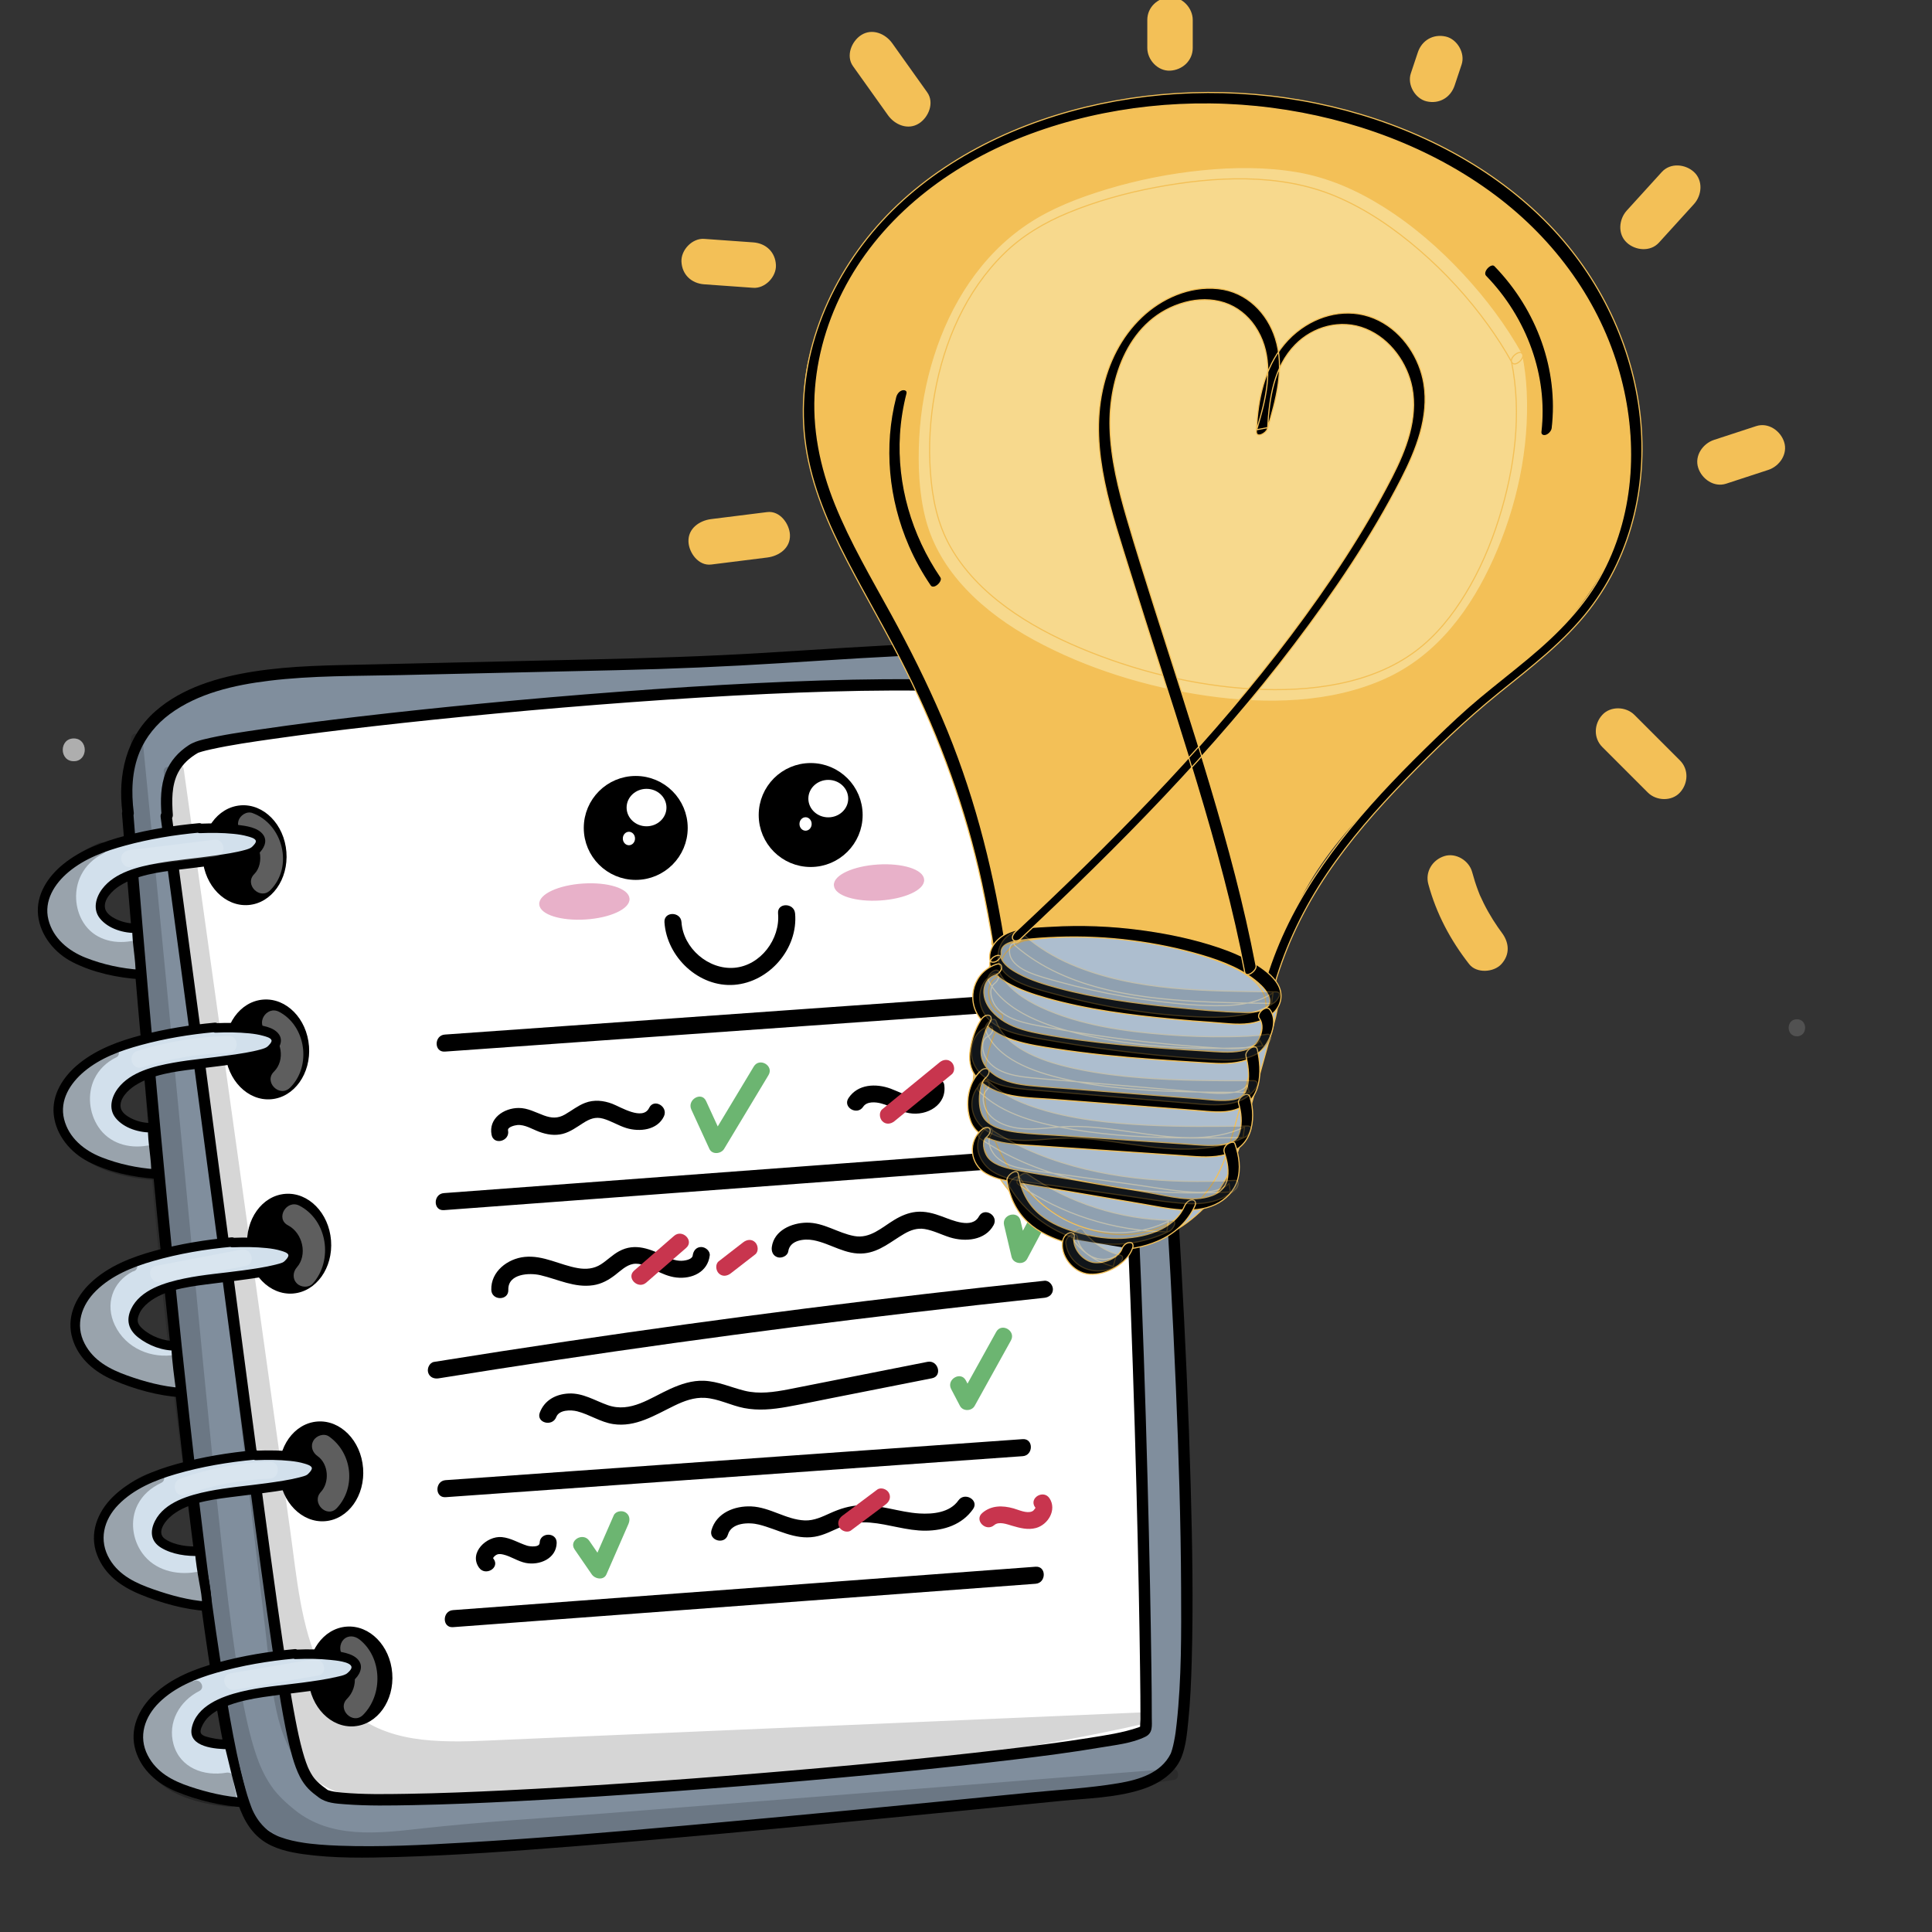 <?xml version="1.0" encoding="utf-8"?>
<!-- Generator: Adobe Adobe Illustrator 24.2.0, SVG Export Plug-In . SVG Version: 6.00 Build 0)  -->
<svg version="1.1" xmlns="http://www.w3.org/2000/svg" xmlns:xlink="http://www.w3.org/1999/xlink" x="0px" y="0px"
	 viewBox="0 0 1700.79 1700.79" style="enable-background:new 0 0 1700.79 1700.79;" xml:space="preserve">
<rect x="0" y="0" width="1700.79" height="1700.79" fill="#333333" stroke="none"/>
<style type="text/css">
	.st0{fill:#808E9D;}
	.st1{fill:#FFFFFF;}
	.st2{opacity:0.161;}
	.st3{stroke:#000000;stroke-miterlimit:10;}
	.st4{opacity:0.369;}
	.st5{fill:#D2E0EC;}
	.st6{opacity:0.271;}
	.st7{opacity:0.149;}
	.st8{stroke:#000000;stroke-width:11;stroke-miterlimit:10;}
	.st9{fill:#FFFFFF;stroke:#FFFFFF;stroke-width:4.089;stroke-miterlimit:10;}
	.st10{fill:#FFFFFF;stroke:#FFFFFF;stroke-width:1.738;stroke-miterlimit:10;}
	.st11{fill:#E8B1C9;stroke:#E8B1C9;stroke-width:1.738;stroke-miterlimit:10;}
	.st12{fill:#6CB571;}
	.st13{fill:#C8354E;}
	.st14{fill:#ADBECF;stroke:#F3C057;stroke-miterlimit:10;}
	.st15{fill:#F3C057;stroke:#F3C057;stroke-miterlimit:10;}
	.st16{fill:#F7D98D;stroke:#F3C057;stroke-miterlimit:10;}
	.st17{stroke:#F3C057;stroke-miterlimit:10;}
	.st18{fill:#AEBFCE;stroke:#F3C057;stroke-miterlimit:10;}
	.st19{fill:#3D4C5B;stroke:#F3C057;stroke-miterlimit:10;}
	.st20{fill:#F3C057;}
</style>
<g id="Ebene_3">
</g>
<g id="Ebene_7">
	<g>
		<path class="st0" d="M112.41,716.37c21.28,270.81,71.85,832.86,109.41,886.79c25.58,36.73,58.89,42.85,732.62-24.83
			c29.29-2.94,66.21-4.9,79.97-30.92c33.72-63.74-22.61-934.22-58.25-961.32c-43.21-32.86-260.94-4.99-400.31-1.82
			c-92.76,2.1-185.51,4.21-278.27,6.31c-66.21,1.5-200.5,6.69-184.8,124.78"/>
		<g>
			<path d="M107.41,716.37c5.88,74.86,12.2,149.7,18.92,224.49c7.74,86.27,16,172.49,25.17,258.62
				c8.31,78.08,17.22,156.13,28.32,233.87c4.26,29.81,8.82,59.58,14.34,89.18c3.8,20.41,7.82,40.96,13.95,60.82
				c4.35,14.08,10.36,27.43,22.42,36.41c10.53,7.84,24.01,10.76,36.76,12.54c27.12,3.79,54.86,3.24,82.16,2.48
				c51.59-1.44,103.13-5.26,154.57-9.31c85.03-6.7,169.95-14.68,254.85-22.85c57.85-5.57,115.68-11.29,173.5-17.08
				c23.89-2.39,49.4-2.81,72.44-10.17c14.78-4.72,29.52-13.75,35.42-28.82c3.84-9.81,4.77-20.96,5.84-31.34
				c1.8-17.46,2.53-35.03,3.03-52.56c1.48-51.89,0.51-103.85-0.93-155.73c-1.81-64.91-4.75-129.78-8.37-194.61
				c-3.77-67.6-8.29-135.16-13.68-202.65c-4.71-58.98-10-117.93-16.75-176.71c-4.55-39.63-9.01-79.69-17.69-118.68
				c-2.04-9.18-4-19.54-8.85-27.76c-2.86-4.85-7.85-7.47-12.89-9.66c-11.87-5.18-24.91-7.23-37.68-8.77
				c-38.55-4.63-77.94-3.13-116.64-1.57c-47.65,1.93-95.23,5.31-142.83,8.21c-50.59,3.08-101.12,4.63-151.79,5.78
				c-65,1.47-130,2.95-194.99,4.42c-34.44,0.78-69.03,0.9-103.14,6.32c-30.51,4.85-62.37,14.03-86.04,34.83
				c-25.77,22.65-33.32,56.21-29.07,89.27c0.81,6.29,10.82,6.38,10,0c-2.3-17.92-1.81-36.56,5.19-53.45
				c5.51-13.29,14.94-24.67,26.45-33.21c24.88-18.45,56.98-25.65,87.18-29.36c38.32-4.7,77.3-4.13,115.83-5.01
				c63.64-1.44,127.29-2.89,190.93-4.33c48.2-1.09,96.27-3.2,144.39-6.2c46.82-2.92,93.64-6.16,140.54-7.76
				c36.67-1.25,74.45-2.67,110.85,2.98c10.67,1.66,22.22,3.78,31.48,9.33c0.89,0.54,1.82,1.08,2.63,1.74
				c-1.09-0.88-0.43-0.28-0.19-0.13c0.19,0.12,0.34,0.36,0.5,0.53c0.81,0.84-0.76-1.19-0.11-0.14c0.73,1.16,1.36,2.33,1.96,3.55
				c0.19,0.39,0.81,1.92,0.1,0.19c0.18,0.43,0.36,0.86,0.52,1.3c0.35,0.96,0.72,1.92,1.05,2.9c0.78,2.3,1.47,4.63,2.12,6.98
				c1.64,5.94,2.98,11.97,4.22,18.01c3.55,17.29,6.23,34.75,8.71,52.22c7.21,50.85,12.35,102,17.07,153.12
				c5.92,64.22,10.84,128.54,15.09,192.89c4.41,66.69,8.1,133.44,10.9,200.22c2.45,58.57,4.31,117.18,4.57,175.8
				c0.18,39.78,0.44,80.02-3.88,119.63c-0.66,6.03-1.1,9.87-2.43,16.42c-0.44,2.18-0.94,4.35-1.56,6.49
				c-0.24,0.82-0.51,1.63-0.78,2.44c-0.13,0.4-0.29,0.79-0.44,1.19c-0.47,1.28,0.45-0.89-0.02,0.06
				c-8.6,17.31-28.2,23.05-45.91,26.04c-26.27,4.43-53.27,5.83-79.77,8.47c-100.87,10.06-201.76,19.95-302.74,28.91
				c-64.41,5.71-128.87,11.19-193.42,14.93c-36.63,2.12-73.48,4.05-110.18,2.73c-5.88-0.21-11.77-0.53-17.63-1.02
				c-2.56-0.21-5.12-0.46-7.67-0.76c-1.09-0.12-2.17-0.26-3.26-0.4c-1.32-0.17,1.03,0.15-0.66-0.09c-0.55-0.08-1.11-0.16-1.66-0.24
				c-7.1-1.07-14.21-2.54-20.95-5.07c-0.62-0.23-1.24-0.48-1.86-0.73c-1.03-0.41,1.31,0.6,0.06,0.02c-0.36-0.17-0.73-0.32-1.09-0.49
				c-1.12-0.54-2.24-1.09-3.33-1.7c-1.06-0.59-2.09-1.22-3.1-1.9c-0.44-0.3-0.87-0.61-1.3-0.91c-1.59-1.09,0.62,0.58-0.55-0.42
				c-1.61-1.37-3.17-2.78-4.61-4.34c-0.71-0.78-1.38-1.58-2.06-2.39c-0.31-0.37-0.6-0.76-0.9-1.13c1.37,1.72,0.04,0.05-0.29-0.41
				c-2.08-2.88-3.82-5.83-5.29-9.07c-0.69-1.52,0.03,0.13-0.47-1.08c-0.24-0.58-0.47-1.17-0.7-1.75c-0.65-1.66-1.25-3.34-1.82-5.03
				c-1.19-3.48-2.26-7-3.26-10.53c-5.94-20.87-10.03-42.28-13.87-63.62c-11.99-66.6-20.38-133.87-28.35-201.05
				c-9.9-83.43-18.51-167.02-26.56-250.65c-7.87-81.72-15.17-163.51-22.01-245.32c-2.74-32.79-5.41-65.59-7.99-98.39
				C116.9,709.99,106.9,709.94,107.41,716.37L107.41,716.37z"/>
		</g>
	</g>
</g>
<g id="Ebene_30">
</g>
<g id="Ebene_31">
</g>
<g id="Ebene_8">
	<g>
		<path class="st1" d="M146.23,717.97c115.62,852.83,103.69,835.25,139.28,861.81c27.85,20.78,711.42-34.96,723.28-57.38
			c1.93-3.65-9.85-862.58-64.76-901.34c-72.74-51.35-744.15,20.61-772.94,37.77c-19.78,11.79-26.29,28.37-23.93,58.37"/>
		<g>
			<path d="M141.41,719.3c9.4,69.37,18.75,138.75,28.03,208.14c7.55,56.43,15.05,112.86,22.52,169.3
				c6.02,45.48,12.03,90.97,18.05,136.45c4.71,35.6,9.43,71.19,14.22,106.78c3.64,27.03,7.31,54.06,11.14,81.07
				c2.79,19.68,5.65,39.36,8.78,58.99c2.16,13.58,4.43,27.15,7.12,40.64c1.78,8.9,3.7,17.8,6.27,26.52
				c1.72,5.84,3.75,11.67,6.55,17.09c1.97,3.81,4.46,7.38,7.44,10.48c2.7,2.81,5.83,5.15,8.93,7.48c6.75,5.07,15.13,5.49,23.34,6.11
				c19.86,1.51,39.91,1.13,59.81,0.75c30.08-0.57,60.14-1.87,90.18-3.4c36.44-1.86,72.86-4.13,109.26-6.65
				c38.92-2.69,77.82-5.68,116.7-8.93c38.06-3.18,76.09-6.61,114.09-10.38c33.19-3.29,66.36-6.81,99.47-10.82
				c25.21-3.06,50.43-6.29,75.47-10.54c12.85-2.18,27.71-3.63,39.57-9.51c6.82-3.39,5.6-9.95,5.61-16.47
				c0.02-14.61-0.16-29.22-0.35-43.82c-0.31-24.21-0.73-48.43-1.21-72.64c-0.63-31.42-1.36-62.84-2.2-94.25
				c-0.96-36.1-2.05-72.19-3.29-108.27c-1.33-38.73-2.83-77.46-4.54-116.18c-1.71-38.7-3.63-77.39-5.87-116.06
				c-2.12-36.65-4.51-73.28-7.38-109.88c-2.51-32.08-5.36-64.13-8.98-96.11c-2.87-25.33-6.11-50.67-10.74-75.75
				c-3.02-16.34-6.28-33.15-12.87-48.48c-1.89-4.4-4.15-8.96-7.65-12.32c-4.45-4.27-10.93-6.63-16.67-8.52
				c-19.74-6.53-41.29-8.28-61.9-9.8c-30.5-2.26-61.14-2.6-91.71-2.38c-37.49,0.28-74.98,1.59-112.43,3.41
				c-40.49,1.97-80.95,4.58-121.37,7.63c-40.21,3.03-80.39,6.49-120.52,10.35c-36.12,3.47-72.22,7.26-108.26,11.48
				c-28.55,3.34-57.08,6.91-85.51,11.09c-17.22,2.53-34.64,4.94-51.56,9.09c-4.69,1.15-9,2.51-13.06,5.19
				c-8.9,5.88-15.93,13.71-19.9,23.67c-4.69,11.76-4.76,24.9-3.84,37.34c0.47,6.38,10.47,6.43,10,0
				c-0.9-12.26-1.19-25.79,4.61-37.02c3.92-7.59,10.2-13.18,17.54-17.4c1.13-0.65-0.97,0.36-0.19,0.07c0.36-0.13,0.71-0.28,1.07-0.4
				c0.93-0.29,1.85-0.6,2.79-0.87c2.51-0.72,5.05-1.31,7.59-1.87c18.18-4.02,36.71-6.64,55.14-9.27
				c28.81-4.11,57.7-7.64,86.61-10.95c36.18-4.14,72.41-7.87,108.66-11.29c39.99-3.77,80.02-7.14,120.08-10.07
				c39.94-2.92,79.92-5.41,119.93-7.26c36.58-1.69,73.2-2.86,109.82-2.99c29.86-0.1,59.79,0.36,89.56,2.81
				c19.14,1.58,38.67,3.22,57.02,10.04c2.42,0.9,1.42,0.45,3.54,1.46c1.32,0.63,2.61,1.29,3.86,2.05c0.51,0.31,1,0.65,1.5,0.97
				c1.17,0.76-0.79-0.82,0.16,0.13c0.63,0.63,1.23,1.26,1.82,1.93c-0.16-0.18-0.53-0.81,0.14,0.22c0.3,0.47,0.62,0.92,0.92,1.39
				c0.61,0.98,1.17,1.99,1.69,3.01c0.62,1.21,1.18,2.44,1.72,3.68c-0.4-0.91,0.08,0.17,0.37,0.93c0.29,0.76,0.59,1.51,0.87,2.27
				c6.07,16.41,9.24,33.97,12.2,51.16c4.37,25.44,7.5,51.09,10.25,76.75c3.46,32.25,6.22,64.58,8.66,96.93
				c2.75,36.48,5.06,73,7.11,109.53c2.17,38.6,4.04,77.21,5.7,115.84c1.64,38.09,3.08,76.18,4.36,114.28
				c1.19,35.47,2.24,70.94,3.17,106.41c0.8,30.69,1.51,61.39,2.1,92.09c0.45,23.37,0.85,46.75,1.14,70.12
				c0.17,13.92,0.35,27.85,0.31,41.78c-0.01,2.53-0.57,5.66-0.12,8.15c-0.15-0.81,1.01-2.52,1.42-2.7
				c-0.55,0.23-1.13,0.68-1.66,0.97c-0.25,0.14-1.57,0.71-0.58,0.28c0.99-0.43-0.58,0.23-0.88,0.33
				c-13.85,4.77-28.73,6.89-43.14,9.21c-25.48,4.09-51.1,7.3-76.72,10.32c-33.73,3.97-67.51,7.48-101.31,10.76
				c-37.81,3.67-75.64,7.02-113.5,10.13c-38.45,3.16-76.91,6.06-115.4,8.66c-35.66,2.41-71.35,4.59-107.05,6.33
				c-28.99,1.42-58,2.61-87.03,3.06c-18.89,0.29-37.98,0.63-56.82-1.07c-1.51-0.14-3.03-0.3-4.54-0.48
				c-1.46-0.17,0.83,0.15-0.75-0.1c-0.63-0.1-1.26-0.19-1.89-0.3c-1.85-0.33-3.64-0.76-5.42-1.36c0.69,0.23,0.53,0.44-0.49-0.35
				c-0.39-0.3-0.79-0.59-1.18-0.88c-0.75-0.55-1.49-1.11-2.23-1.66c-0.35-0.26-0.7-0.53-1.05-0.8c0.54,0.41,0.88,0.72-0.08-0.07
				c-0.66-0.55-1.34-1.08-1.99-1.64c-1.3-1.12-2.54-2.3-3.7-3.57c-0.6-0.66-1.16-1.36-1.73-2.05c1.35,1.64-0.43-0.61-0.94-1.38
				c-1.18-1.78-2.21-3.65-3.14-5.57c-0.27-0.56-0.52-1.12-0.78-1.69c-0.12-0.26-0.23-0.53-0.35-0.79c-0.48-1.07,0.54,1.35,0.05,0.12
				c-0.52-1.31-1.04-2.61-1.51-3.94c-1.13-3.15-2.11-6.36-3.01-9.59c-2.53-9.07-4.46-18.31-6.25-27.55
				c-2.69-13.92-4.99-27.91-7.19-41.91c-3.15-20.07-6.05-40.19-8.88-60.31c-3.82-27.13-7.5-54.27-11.15-81.43
				c-4.82-35.9-9.58-71.82-14.33-107.73c-6.07-45.91-12.14-91.82-18.22-137.73c-7.52-56.76-15.07-113.52-22.67-170.27
				c-8.85-66.16-17.76-132.31-26.73-198.45C150.19,710.3,140.56,713,141.41,719.3L141.41,719.3z"/>
		</g>
	</g>
</g>
<g id="Ebene_20">
	<g class="st2">
		<path d="M156.96,678.62c32.72,233.97,65.44,467.94,98.16,701.9c7.13,50.95,17.84,107.94,60.34,136.92
			c32.7,22.3,75.36,21.43,114.91,19.73c192.27-8.26,384.55-16.52,576.82-24.77c-207.52,46.68-421.21,57.29-633.66,67.72
			c-33.64,1.65-70.94,2.13-96.46-19.86c-24.9-21.45-30.39-57.27-34.26-89.92c-31.23-263.56-62.46-527.13-93.68-790.69"/>
		<g>
			<path d="M152.13,679.95c14.93,106.77,29.86,213.54,44.79,320.31s29.86,213.54,44.79,320.31c3.46,24.75,6.67,49.55,10.46,74.26
				c3.05,19.91,6.85,39.83,13.32,58.94c6.03,17.82,14.4,34.9,26.62,49.32c13.17,15.54,30.7,26.49,50.09,32.51
				c20.97,6.51,43.33,7.61,65.14,7.31c25.3-0.35,50.62-1.91,75.9-3c53.56-2.3,107.11-4.6,160.67-6.9
				c107.78-4.63,215.56-9.26,323.34-13.89c13.31-0.57,26.61-1.14,39.92-1.71c-0.44-3.27-0.89-6.55-1.33-9.82
				c-105.18,23.6-212.15,38.06-319.45,47.81c-106.6,9.69-213.75,15.9-320.7,20.09c-21.3,0.83-43.43,0.88-63.72-6.48
				c-20.55-7.45-34.96-23.62-42.66-43.78c-7.78-20.36-10.02-42.3-12.57-63.78c-3.25-27.41-6.5-54.83-9.74-82.24
				c-12.99-109.65-25.98-219.31-38.98-328.96C185,940.26,171.97,830.27,158.94,720.29c-1.6-13.54-3.21-27.08-4.81-40.62
				c-0.75-6.31-10.76-6.39-10,0c13.23,111.63,26.45,223.27,39.68,334.9c13.23,111.63,26.45,223.27,39.68,334.9
				c3.33,28.07,6.65,56.15,9.98,84.22c2.86,24.14,4.69,48.74,9.91,72.53c4.37,19.95,12.03,40.01,26.88,54.57
				c15.46,15.16,36.34,21.68,57.43,23.95c23.86,2.57,48.12,0.27,72-0.91c27.47-1.36,54.94-2.74,82.4-4.23
				c54.29-2.95,108.56-6.3,162.76-10.66c108.59-8.74,217.03-21.56,323.86-43.21c13.3-2.7,26.57-5.54,39.81-8.51
				c5.47-1.23,4.32-10.06-1.33-9.82c-106.45,4.57-212.9,9.14-319.35,13.72c-53.22,2.29-106.45,4.57-159.67,6.86
				c-26.61,1.14-53.22,2.29-79.84,3.43c-22.96,0.99-46.06,2.54-69.03,0.77c-21.56-1.65-43.25-6.71-61.32-19.05
				c-15.68-10.7-27.15-26.24-35.27-43.22c-18.07-37.77-21.48-81.45-27.2-122.35c-14.7-105.12-29.4-210.24-44.1-315.36
				c-14.7-105.12-29.4-210.24-44.1-315.36c-1.84-13.18-3.69-26.36-5.53-39.54C160.89,670.95,151.25,673.65,152.13,679.95
				L152.13,679.95z"/>
		</g>
	</g>
	<g class="st2">
		<path d="M120.51,650.55c86.28,873,77.27,900.21,137.32,947.83c39.09,31,90.51,17.48,140.25,13.57
			c211.4-16.62,422.79-33.23,634.19-49.85c-241.16,36.62-484.89,56.35-728.8,58.99c-20.16,0.22-41.42,0.04-58.84-10.09
			c-28.21-16.4-36.82-52.45-42.48-84.6c-50.83-288.65-78.27-581.42-81.95-874.49"/>
		<g>
			<path d="M115.51,650.55c9.76,98.76,19.36,197.54,28.87,296.32c7.2,74.73,14.33,149.47,21.59,224.2
				c5.24,53.95,10.53,107.9,16.27,161.79c3.99,37.45,8.16,74.9,13.25,112.22c3.27,23.98,6.84,47.98,12.04,71.63
				c3.3,14.98,7.28,29.9,13.47,43.97c4.23,9.59,9.76,18.5,16.81,26.28c16.69,18.42,39.14,31.28,63.89,34.77
				c22.21,3.13,44.63,0.72,66.77-1.76c25.72-2.88,51.52-4.75,77.32-6.78c56.33-4.43,112.66-8.85,168.98-13.28
				c111.99-8.8,223.99-17.61,335.98-26.41c27.17-2.14,54.34-4.27,81.51-6.41c-0.44-3.27-0.89-6.55-1.33-9.82
				c-116.89,17.73-234.36,31.49-352.18,41.25c-117.28,9.72-234.88,15.48-352.54,17.26c-13.77,0.21-27.62,0.74-41.39,0.11
				c-12.4-0.56-25.17-2.39-36.21-8.4c-19.24-10.46-29.01-31.05-34.79-51.26c-6.88-24.03-10.06-49.22-14.19-73.82
				c-4.89-29.1-9.53-58.24-13.94-87.41c-17.53-115.93-31.26-232.43-41.23-349.26c-9.95-116.62-16.14-233.55-18.55-350.57
				c-0.3-14.42-0.53-28.85-0.72-43.27c-0.08-6.43-10.08-6.45-10,0c1.52,119.33,6.94,238.6,16.29,357.57
				c9.29,118.11,22.44,235.91,39.38,353.16c8.37,57.93,16.91,116.06,28.01,173.54c4.01,20.74,9.55,42.5,22.24,59.8
				c14.23,19.39,35.13,27.82,58.63,29.61c13.79,1.05,27.71,0.46,41.52,0.26c14.83-0.21,29.66-0.49,44.49-0.82
				c29.99-0.68,59.97-1.62,89.94-2.82c59.62-2.38,119.19-5.79,178.69-10.21c119.12-8.85,237.92-21.79,356.16-38.74
				c14.36-2.06,28.7-4.18,43.04-6.35c5.53-0.84,4.28-10.26-1.33-9.82c-111.33,8.75-222.66,17.5-333.99,26.25
				c-55.67,4.38-111.33,8.75-167,13.13c-53.7,4.22-107.63,7.3-161.16,13.31c-37.52,4.22-79.01,9.04-110.51-16.36
				c-3.6-2.91-7.14-5.91-10.46-9.14c-1.62-1.57-3.19-3.2-4.69-4.88c-0.76-0.85-1.5-1.71-2.23-2.59c-0.35-0.42-0.69-0.85-1.03-1.28
				c-1.05-1.3,0.56,0.79-0.44-0.57c-2.96-4.02-5.61-8.22-7.92-12.65c-1.3-2.51-2.48-5.07-3.62-7.66c-0.5-1.15,0.19,0.46,0,0.01
				c-0.14-0.33-0.28-0.67-0.41-1c-0.3-0.75-0.61-1.51-0.9-2.26c-0.59-1.51-1.15-3.03-1.69-4.55c-2.52-7.09-4.58-14.34-6.42-21.63
				c-5.3-21.09-8.82-42.62-12.01-64.12c-4.88-32.89-8.76-66.31-12.48-99.97c-5.48-49.53-10.42-99.12-15.3-148.72
				c-6.76-68.81-13.34-137.65-19.95-206.47c-8.85-92.09-17.74-184.18-26.77-276.25c-2.59-26.39-5.18-52.77-7.79-79.16
				C124.88,644.2,114.87,644.14,115.51,650.55L115.51,650.55z"/>
		</g>
	</g>
</g>
<g id="Ebene_9">
	
		<ellipse transform="matrix(0.997 -0.078 0.078 0.997 -58.298 19.189)" class="st3" cx="215.46" cy="752.73" rx="36.5" ry="43.5"/>
	
		<ellipse transform="matrix(0.997 -0.078 0.078 0.997 -71.629 21.278)" class="st3" cx="235.41" cy="923.69" rx="36.5" ry="43.5"/>
	
		<ellipse transform="matrix(0.997 -0.078 0.078 0.997 -84.963 23.327)" class="st3" cx="254.87" cy="1094.69" rx="36.5" ry="43.5"/>
	
		<ellipse transform="matrix(0.997 -0.078 0.078 0.997 -100.574 26.158)" class="st3" cx="283.15" cy="1295.09" rx="36.5" ry="43.5"/>
	
		<ellipse transform="matrix(0.997 -0.078 0.078 0.997 -114.636 28.727)" class="st3" cx="308.87" cy="1475.63" rx="36.5" ry="43.5"/>
</g>
<g id="Ebene_11">
	<g class="st4">
		<g>
			<path class="st1" d="M216.89,735c12.76,4.65,16.32,25.08,6.94,34.48c-9.11,9.12,5.03,23.27,14.14,14.14
				c20.65-20.68,11.11-58.1-15.77-67.9c-5.07-1.85-10.95,2.08-12.3,6.98C208.38,728.27,211.8,733.15,216.89,735L216.89,735z"/>
		</g>
	</g>
	<g class="st4">
		<g>
			<path class="st1" d="M235.64,908.01c12.76,6.68,15.57,25.54,5.53,35.39c-9.2,9.03,4.94,23.17,14.14,14.14
				c19.06-18.7,14.27-54.32-9.58-66.8C234.34,884.78,224.22,902.03,235.64,908.01L235.64,908.01z"/>
		</g>
	</g>
	<g class="st4">
		<g>
			<path class="st1" d="M253.56,1078.7c13.01,6.77,17.35,26.13,7.78,36.97c-3.57,4.05-3.99,10.15,0,14.14
				c3.64,3.64,10.56,4.07,14.14,0c17.95-20.36,12.82-55.55-11.83-68.39C252.25,1055.5,242.12,1072.75,253.56,1078.7L253.56,1078.7z"
				/>
		</g>
	</g>
	<g class="st4">
		<g>
			<path class="st1" d="M279.55,1281.84c9.79,6.9,10.76,23.15,2.9,31.59c-8.76,9.41,5.35,23.59,14.14,14.14
				c17.17-18.44,13.42-48.65-6.95-63c-4.42-3.11-11.12-0.79-13.68,3.59C273.03,1273.16,275.12,1278.72,279.55,1281.84
				L279.55,1281.84z"/>
		</g>
	</g>
	<g class="st4">
		<g>
			<path class="st1" d="M302.43,1457.52c11.64,9.24,13.69,27.3,3.08,37.98c-9.08,9.14,5.06,23.29,14.14,14.14
				c17.64-17.77,16.92-50.4-3.08-66.27c-4.23-3.35-10.02-4.13-14.14,0C298.95,1446.86,298.18,1454.15,302.43,1457.52L302.43,1457.52
				z"/>
		</g>
	</g>
	<g class="st4">
		<g>
			<path class="st1" d="M64.93,670.1c12.87,0,12.89-20,0-20C52.06,650.1,52.04,670.1,64.93,670.1L64.93,670.1z"/>
		</g>
	</g>
	<g class="st4">
		<g>
			<path class="st1" d="M64.93,670.1c12.87,0,12.89-20,0-20C52.06,650.1,52.04,670.1,64.93,670.1L64.93,670.1z"/>
		</g>
	</g>
</g>
<g id="Ebene_5">
	<g>
		<path class="st5" d="M176.08,729.28c25.33-1.06,68.8,1.02,47.75,20.1c-5.61,5.08-50.68,10.12-65.98,11.97
			c-22,2.66-66.15,8.69-69.57,35.81c-1.44,11.44,17.45,20.81,32.32,19.97c-0.35,12.37,3.28,28.43,2.94,40.79
			c-21.03-1.27-52.66-8.88-66.99-20.43c-14.33-11.55-21.9-28.33-18.18-44.49c4.79-20.82,27.13-37.74,52.21-46.81
			c25.08-9.07,57.38-14.91,84.58-17.34"/>
		<g>
			<path d="M176.08,733.45c9.82-0.39,19.7-0.37,29.49,0.61c4.21,0.42,8.44,1.05,12.52,2.22c1.88,0.54,6.44,1.59,7.13,3.86
				c0.5,1.66-2.3,4.41-3.49,5.5c-1.18,1.08-3.46,1.88-5.91,2.56c-8.71,2.42-17.77,3.69-26.7,4.99c-16.75,2.44-33.7,3.75-50.37,6.73
				c-16.98,3.04-37.6,8.01-48.65,22.46c-5.83,7.63-8.63,18.16-2.08,26.21c7.47,9.18,21.16,13.11,32.58,12.7
				c-1.39-1.39-2.78-2.78-4.17-4.17c-0.21,13.67,3.15,27.12,2.94,40.79c1.39-1.39,2.78-2.78,4.17-4.17
				c-16.33-1.07-32.91-4.62-48.15-10.65c-15.13-5.98-28.63-17.02-32.75-33.43c-4.19-16.71,5.34-31.66,17.74-42.04
				c14.36-12.01,32.22-18.46,50.05-23.3c21.15-5.75,42.92-9.33,64.73-11.33c5.3-0.49,5.35-8.82,0-8.33
				c-21.71,1.99-43.38,5.45-64.48,10.98c-19.67,5.16-39.04,12.2-55.02,25.14c-13.54,10.96-24.14,26.98-22.12,45.07
				c2,17.94,14.76,33.27,30.54,41.26c18.12,9.17,39.29,13.65,59.46,14.97c2.27,0.15,4.13-2.03,4.17-4.17
				c0.21-13.67-3.15-27.12-2.94-40.79c0.03-2.19-1.94-4.25-4.17-4.17c-5.6,0.2-11.17-0.75-16.35-2.91
				c-4.33-1.8-10.4-5.09-11.66-10.06c-2.02-8.02,6.52-16.19,12.46-19.98c15.15-9.67,34.45-12.26,51.94-14.39
				c17.63-2.15,35.36-3.99,52.79-7.48c6.01-1.2,13.21-2.22,17.83-6.6c4.47-4.24,8.18-10.74,4.19-16.52
				c-4.65-6.75-15.42-7.96-22.8-8.9c-10.9-1.38-21.96-1.44-32.92-1C170.74,725.33,170.71,733.66,176.08,733.45L176.08,733.45z"/>
		</g>
	</g>
</g>
<g id="Ebene_5_Kopie">
	<g>
		<path class="st5" d="M189.88,904.91c25.33-1.06,68.8,1.02,47.75,20.1c-5.61,5.08-50.68,10.12-65.98,11.97
			c-22,2.66-66.15,8.69-69.57,35.81c-1.44,11.44,17.45,20.81,32.32,19.97c-0.35,12.37,3.28,28.43,2.94,40.79
			c-21.03-1.27-52.66-8.88-66.99-20.43c-14.33-11.55-21.9-28.33-18.18-44.49c4.79-20.82,27.13-37.74,52.21-46.81
			s57.38-14.91,84.58-17.34"/>
		<g>
			<path d="M189.88,909.07c9.82-0.39,19.7-0.37,29.49,0.61c4.21,0.42,8.44,1.05,12.52,2.22c1.88,0.54,6.44,1.59,7.13,3.86
				c0.5,1.66-2.3,4.41-3.49,5.5c-1.18,1.08-3.46,1.88-5.91,2.56c-8.71,2.42-17.77,3.69-26.7,4.99c-16.75,2.44-33.7,3.75-50.37,6.73
				c-16.98,3.04-37.6,8.01-48.65,22.46c-5.83,7.63-8.63,18.16-2.08,26.21c7.47,9.18,21.16,13.11,32.58,12.7
				c-1.39-1.39-2.78-2.78-4.17-4.17c-0.21,13.67,3.15,27.12,2.94,40.79c1.39-1.39,2.78-2.78,4.17-4.17
				c-16.33-1.07-32.91-4.62-48.15-10.65c-15.13-5.98-28.63-17.02-32.75-33.43c-4.19-16.71,5.34-31.66,17.74-42.04
				c14.36-12.01,32.22-18.46,50.05-23.3c21.15-5.75,42.92-9.33,64.73-11.33c5.3-0.49,5.35-8.82,0-8.33
				c-21.71,1.99-43.38,5.45-64.48,10.98c-19.67,5.16-39.04,12.2-55.02,25.14c-13.54,10.96-24.14,26.98-22.12,45.07
				c2,17.94,14.76,33.27,30.54,41.26c18.12,9.17,39.29,13.65,59.46,14.97c2.27,0.15,4.13-2.03,4.17-4.17
				c0.21-13.67-3.15-27.12-2.94-40.79c0.03-2.19-1.94-4.25-4.17-4.17c-5.6,0.2-11.17-0.75-16.35-2.92
				c-4.33-1.8-10.4-5.09-11.66-10.06c-2.02-8.02,6.52-16.19,12.46-19.98c15.15-9.67,34.45-12.26,51.94-14.39
				c17.63-2.15,35.36-3.99,52.79-7.48c6.01-1.2,13.21-2.22,17.83-6.6c4.47-4.24,8.18-10.74,4.19-16.52
				c-4.65-6.75-15.42-7.96-22.8-8.9c-10.9-1.38-21.96-1.44-32.92-1C184.53,900.95,184.51,909.29,189.88,909.07L189.88,909.07z"/>
		</g>
	</g>
</g>
<g id="Ebene_5_Kopie_2">
	<g>
		<path class="st5" d="M204.73,1093.89c25.33-1.06,68.8,1.02,47.75,20.1c-5.61,5.08-50.68,10.12-65.98,11.97
			c-22,2.66-66.15,8.69-69.57,35.81c-1.44,11.44,23.15,23.83,38.01,22.99c1.19,26.24,2.62,27.44,4.41,41.19
			c-21.03-1.27-59.83-12.3-74.16-23.85s-21.9-28.33-18.18-44.49c4.79-20.82,27.13-37.74,52.21-46.81s57.38-14.91,84.58-17.34"/>
		<g>
			<path d="M204.73,1098.05c10.01-0.4,20.09-0.37,30.06,0.67c4.31,0.45,8.67,1.13,12.82,2.42c1.73,0.54,5.65,1.59,6.23,3.59
				c0.56,1.92-3.19,5.52-4.18,6.19c-1.49,1.02-5,1.85-7.26,2.42c-9.29,2.31-18.83,3.65-28.3,4.97c-17.23,2.41-34.71,3.67-51.77,7.18
				c-16.91,3.48-38.93,9.82-46.94,26.91c-4.64,9.91-2.21,18.31,6.3,25c9.09,7.15,21.6,11.91,33.25,11.51
				c-1.39-1.39-2.78-2.78-4.17-4.17c0.65,13.95,2.58,27.4,4.41,41.19c1.39-1.39,2.78-2.78,4.17-4.17
				c-16.07-1.08-32.24-5.45-47.35-10.87c-15.35-5.51-29.68-12.99-37.5-28.09c-8.65-16.7-2.65-34.07,10.12-46.58
				c13.82-13.53,32.11-20.9,50.4-26.16c22.41-6.44,45.59-10.34,68.79-12.47c5.3-0.49,5.35-8.82,0-8.33
				c-22.83,2.09-45.64,5.78-67.76,11.86c-20.34,5.58-40.67,13.49-56.25,28.19c-13.53,12.76-21.61,30.72-15.97,49.26
				c5.38,17.67,19.65,29.4,36.03,36.44c18.6,7.99,39.24,13.73,59.49,15.08c2.04,0.14,4.45-2.03,4.17-4.17
				c-1.83-13.8-3.76-27.25-4.41-41.19c-0.1-2.19-1.83-4.25-4.17-4.17c-10.25,0.35-21.99-4-29.57-10.92
				c-3.13-2.86-4.93-5.58-3.85-9.84c1.06-4.18,3.39-7.76,6.46-10.75c13.3-12.94,35.49-15.96,53.08-18.29
				c17.89-2.37,35.87-4.09,53.64-7.34c6.27-1.15,14.18-1.99,19.62-5.66c5.28-3.56,10.25-11.24,6.61-17.49
				c-4.12-7.06-14.91-8.46-22.16-9.44c-11.26-1.52-22.69-1.6-34.03-1.15C199.38,1089.93,199.36,1098.27,204.73,1098.05
				L204.73,1098.05z"/>
		</g>
	</g>
</g>
<g id="Ebene_5_Kopie_3">
	<g>
		<path class="st5" d="M225.38,1281.26c25.33-1.06,68.8,1.02,47.75,20.1c-5.61,5.08-50.68,10.12-65.98,11.97
			c-22,2.66-66.15,8.69-69.57,35.81c-1.44,11.44,23.26,17.24,38.12,16.41c1.72,21.92,6.77,36.17,6.42,48.53
			c-21.03-1.27-61.95-13.05-76.28-24.6s-21.9-28.33-18.18-44.49c4.79-20.82,27.13-37.74,52.21-46.81
			c25.08-9.07,57.38-14.91,84.58-17.34"/>
		<g>
			<path d="M225.38,1285.42c10.01-0.4,20.09-0.37,30.06,0.67c4.31,0.45,8.67,1.13,12.82,2.42c1.71,0.53,5.64,1.59,6.24,3.6
				c0.56,1.87-3.2,5.52-4.19,6.19c-1.38,0.94-4.71,1.77-6.83,2.31c-9.22,2.34-18.72,3.67-28.12,4.99
				c-17.24,2.42-34.73,3.69-51.81,7.15c-16.8,3.4-38.64,9.51-47.08,26.14c-4.63,9.13-3.9,17.91,5.24,23.54
				c9.69,5.97,22.79,7.77,33.99,7.27c-1.39-1.39-2.78-2.78-4.17-4.17c0.78,9.26,2.21,18.42,3.88,27.56
				c1.26,6.94,2.65,13.89,2.54,20.97c1.39-1.39,2.78-2.78,4.17-4.17c-15.94-1.07-31.96-5.5-46.99-10.75
				c-15.19-5.3-29.92-11.99-38.52-26.36c-9.97-16.66-5.45-34.8,7.63-48.16c13.69-13.97,32.17-21.59,50.63-26.96
				c22.65-6.59,46.12-10.55,69.59-12.7c5.3-0.49,5.35-8.82,0-8.33c-23.11,2.12-46.2,5.87-68.58,12.08
				c-20.5,5.69-41.05,13.85-56.5,28.99c-13.68,13.4-21.07,32.33-13.96,50.99c6.69,17.57,21.15,27.95,37.89,34.85
				c18.45,7.6,38.83,13.34,58.81,14.68c2.27,0.15,4.13-2.03,4.17-4.17c0.25-16.23-5.07-32.38-6.42-48.53
				c-0.18-2.17-1.76-4.27-4.17-4.17c-9.82,0.44-21.83-0.84-30.22-6.41c-7.49-4.98-1.5-14.12,3.51-18.86
				c13.46-12.73,35.6-15.7,53.19-18c17.92-2.35,35.93-4.09,53.71-7.38c6.22-1.15,14.26-1.98,19.49-5.88
				c5.01-3.73,9.79-10.99,6.18-17.17c-4.11-7.05-14.92-8.46-22.16-9.44c-11.26-1.52-22.69-1.6-34.03-1.15
				C220.04,1277.3,220.01,1285.64,225.38,1285.42L225.38,1285.42z"/>
		</g>
	</g>
</g>
<g id="Ebene_5_Kopie_4">
	<g>
		<path class="st5" d="M260.29,1456.38c25.33-1.06,68.8,1.02,47.75,20.1c-5.61,5.08-50.68,10.12-65.98,11.97
			c-22,2.66-66.15,8.69-69.57,35.81c-1.44,11.44,29.3,11.5,29.3,11.5s8.18,33.78,12.71,51.14c-21.03-1.27-59.42-10.75-73.75-22.3
			s-21.9-28.33-18.18-44.49c4.79-20.82,27.13-37.74,52.21-46.81s57.38-14.91,84.58-17.34"/>
		<g>
			<path d="M260.29,1460.54c10.2-0.41,20.49-0.38,30.64,0.73c3.59,0.39,17.78,1.47,18.51,6.17c0.37,2.34-3.89,5.78-4.66,6.2
				c-2.57,1.41-5.78,1.96-8.61,2.61c-9.96,2.29-20.14,3.7-30.26,5.06c-17.92,2.4-36.14,3.66-53.74,7.95
				c-17.01,4.14-39.28,12.4-43.36,31.83c-3.6,17.15,21.26,18.76,32.98,18.81c-1.34-1.02-2.68-2.04-4.02-3.06
				c4.13,17.07,8.28,34.15,12.71,51.14c1.34-1.76,2.68-3.52,4.02-5.27c-15.94-1.05-31.96-4.8-47.08-9.85
				c-15.46-5.16-29.54-12.46-37.36-27.56c-8.65-16.7-2.65-34.07,10.12-46.58c13.82-13.53,32.11-20.9,50.4-26.16
				c22.41-6.44,45.59-10.34,68.79-12.47c5.3-0.49,5.35-8.82,0-8.33c-22.83,2.09-45.64,5.78-67.76,11.86
				c-20.34,5.58-40.67,13.49-56.25,28.19c-13.53,12.76-21.61,30.72-15.97,49.26c5.34,17.52,19.38,29.3,35.75,36.08
				c18.6,7.7,39.27,12.58,59.36,13.9c2.76,0.18,4.66-2.8,4.02-5.27c-4.43-17-8.58-34.07-12.71-51.14c-0.43-1.78-2.23-3.05-4.02-3.06
				c-5.3-0.02-10.7-0.5-15.88-1.69c-2.43-0.56-7.7-1.48-9.01-4.02c-1.31-2.54,1.3-7.19,2.63-9.37c4.81-7.92,14.02-12.47,22.43-15.52
				c9.58-3.47,19.65-5.49,29.71-7c18.37-2.77,36.89-4.31,55.21-7.45c7.11-1.22,15.72-2.04,22.11-5.7
				c5.47-3.13,10.95-10.94,7.86-17.32c-3.56-7.34-14.27-8.98-21.41-10.01c-11.62-1.66-23.44-1.77-35.14-1.3
				C254.95,1452.42,254.92,1460.76,260.29,1460.54L260.29,1460.54z"/>
		</g>
	</g>
</g>
<g id="Ebene_12">
	<g class="st6">
		<path d="M88.32,747.03c-45.66,22.63-29.14,96.93,28.53,86.24c-0.71,4.57,3.12,15.81,2.41,20.38
			c-29.47-2.54-65.71-12.76-74.04-40.48s15.88-55.34,43.42-66.26"/>
		<g>
			<path d="M85.79,742.72c-17.53,8.91-28.64,26.66-28.77,46.37c-0.11,18.1,9.23,36.34,25.63,44.78c11.07,5.69,23.42,6.36,35.52,4.24
				c-2.11-1.61-4.22-3.21-6.33-4.82c-0.65,6.88,3.06,13.54,2.41,20.38c1.67-1.67,3.33-3.33,5-5c-23.13-2.08-54.5-8.19-66.65-30.63
				c-15.12-27.92,13.24-56.45,37.36-66.29c5.88-2.4,3.31-12.07-2.66-9.64c-23.59,9.62-46.8,30.09-48.67,57.08
				c-1.76,25.3,18.24,42.51,39.86,50.83c13.01,5.01,26.92,7.41,40.76,8.66c2.87,0.26,4.76-2.51,5-5c0.65-6.88-3.06-13.54-2.41-20.38
				c0.33-3.52-3.44-5.33-6.33-4.82c-16.19,2.85-33.04-1.86-42.09-16.33c-7.71-12.33-8.61-28.76-2.02-41.78
				c4.27-8.44,11.05-14.73,19.44-18.99C96.58,748.43,91.52,739.8,85.79,742.72L85.79,742.72z"/>
		</g>
	</g>
</g>
<g id="Ebene_12_Kopie">
	<g class="st6">
		<path d="M99.57,926.58c-45.66,22.63-26.24,97.43,31.42,86.74c-0.71,4.57,3.12,15.81,2.41,20.38
			c-29.47-2.54-65.71-12.76-74.04-40.48s11.47-53.48,40.22-66.55"/>
		<g>
			<path d="M97.04,922.26c-17.52,8.91-28.3,26.85-27.79,46.54c0.48,18.41,10.49,36.6,27.19,45.05c11.22,5.67,23.64,6.45,35.87,4.3
				c-2.11-1.61-4.22-3.21-6.33-4.82c-0.65,6.88,3.06,13.54,2.41,20.38c1.67-1.67,3.33-3.33,5-5c-23.35-2.1-55.67-8.39-67.22-31.71
				c-14.12-28.52,11.92-54.86,35.91-66.01c5.83-2.71,0.76-11.33-5.05-8.63c-22.57,10.49-44.07,30.72-44.61,57.22
				c-0.51,25.23,18.26,42.03,40.2,50.47c13.01,5.01,26.92,7.41,40.76,8.66c2.87,0.26,4.76-2.51,5-5c0.65-6.88-3.06-13.54-2.41-20.38
				c0.33-3.52-3.44-5.33-6.33-4.82c-16.46,2.89-33.58-2.1-43.08-16.5c-8.08-12.23-9.87-28.65-3.57-42.05
				c4-8.51,10.77-14.82,19.08-19.05C107.83,927.98,102.77,919.35,97.04,922.26L97.04,922.26z"/>
		</g>
	</g>
</g>
<g id="Ebene_12_Kopie_2">
	<g class="st6">
		<path d="M114.37,1114.98c-45.66,22.63-15.76,93.1,41.9,82.42c-0.71,4.57,1.81,21.93,1.1,26.5c-29.47-2.54-74.88-14.55-83.21-42.27
			s13.48-61.17,41.78-67.24"/>
		<g>
			<path d="M111.85,1110.67c-17.13,8.73-26.87,26.07-24.22,45.26c2.57,18.62,15.63,34.98,32.74,42.49
				c11.84,5.2,24.58,6.03,37.24,3.81c-2.11-1.61-4.22-3.21-6.33-4.82c-1.03,8.79,2.13,17.71,1.1,26.5c1.67-1.67,3.33-3.33,5-5
				c-21.6-1.94-45.04-7.17-63.13-19.67c-8.41-5.81-14.82-13.73-16.45-24.03c-1.8-11.41,1.76-23.17,7.84-32.79
				c7.21-11.42,18.4-20.16,31.64-23.2c6.27-1.44,3.62-11.08-2.66-9.64c-26.33,6.05-47.02,32.2-47.25,59.18
				c-0.24,27.57,23.06,42.89,46.54,51.12c13.99,4.9,28.72,7.71,43.47,9.03c2.91,0.26,4.71-2.52,5-5c1.03-8.79-2.13-17.71-1.1-26.5
				c0.41-3.52-3.51-5.32-6.33-4.82c-21.76,3.82-44.13-5.59-53.85-26c-8.72-18.3-2.27-38.07,15.8-47.28
				C122.63,1116.38,117.58,1107.75,111.85,1110.67L111.85,1110.67z"/>
		</g>
	</g>
</g>
<g id="Ebene_12_Kopie_3">
	<g class="st6">
		<path d="M139.23,1300.94c-49.53,22.93-27.87,99.06,34.57,88c-0.8,4.58,3.27,15.8,2.48,20.38c-31.86-2.35-71-12.35-79.84-40.03
			s11.16-62.5,41.82-68.75"/>
		<g>
			<path d="M136.6,1296.45c-18.39,8.73-30.6,26.89-29.84,47.51c0.72,19.37,12.25,37.61,29.93,45.84c12.16,5.66,25.4,6.36,38.48,4.16
				c-2.19-1.67-4.39-3.34-6.58-5.02c-0.75,6.89,3.22,13.54,2.48,20.38c1.73-1.73,3.47-3.47,5.2-5.2
				c-21.68-1.67-47.65-5.79-64.43-20.9c-16.76-15.09-14.7-39.53-2.72-56.97c7.22-10.51,18.06-17.96,30.52-20.68
				c6.54-1.43,3.77-11.46-2.77-10.03c-25.59,5.58-44.88,28.93-47.46,54.71c-1.24,12.4,1.91,24.9,9.75,34.68
				c7.88,9.83,19.33,16.05,30.95,20.4c14.73,5.52,30.53,8,46.16,9.2c3.02,0.23,4.92-2.59,5.2-5.2c0.75-6.89-3.22-13.54-2.48-20.38
				c0.4-3.68-3.63-5.51-6.58-5.02c-17.55,2.96-36.4-1.68-47.18-16.69c-8.68-12.09-10.92-28.84-4.17-42.35
				c4.45-8.92,11.87-15.22,20.79-19.45C147.9,1302.56,142.63,1293.59,136.6,1296.45L136.6,1296.45z"/>
		</g>
	</g>
</g>
<g id="Ebene_12_Kopie_4">
	<g class="st6">
		<path d="M172.92,1484.31c-45.66,22.63-29.91,91.7,27.75,81.01c-0.71,4.57,3.12,15.81,2.41,20.38
			c-29.47-2.54-65.71-12.76-74.04-40.48s11.5-54.5,39.8-60.56"/>
		<g>
			<path d="M170.4,1480c-17.02,8.65-28.81,25.43-29.04,44.81c-0.2,17.31,9.35,34.24,25.2,41.74c11.19,5.29,23.41,5.73,35.44,3.61
				c-2.11-1.61-4.22-3.21-6.33-4.82c-0.65,6.88,3.06,13.54,2.41,20.38c1.67-1.67,3.33-3.33,5-5c-23.3-2.09-55-8.3-66.94-31.17
				c-6-11.49-5.05-25.73,1.28-36.84c6.97-12.24,19.2-20.13,32.75-23.22c6.27-1.43,3.62-11.07-2.66-9.64
				c-24.06,5.47-44.49,25.54-45.36,51.02c-0.88,25.54,17.98,42.65,40.18,51.19c13.01,5.01,26.92,7.41,40.76,8.66
				c2.87,0.26,4.76-2.51,5-5c0.65-6.88-3.06-13.54-2.41-20.38c0.33-3.52-3.44-5.33-6.33-4.82c-19.83,3.49-40.79-4.15-46.59-24.94
				c-5.42-19.44,5.35-38.12,22.69-46.93C181.18,1485.71,176.13,1477.08,170.4,1480L170.4,1480z"/>
		</g>
	</g>
</g>
<g id="Ebene_6">
</g>
<g id="Ebene_10">
</g>
<g id="Ebene_19">
	<g class="st2">
		<g>
			<path class="st1" d="M945.84,605.9c23.71,10.22,24.82,43.98,27.95,65.77c4.95,34.45,9.16,69,12.65,103.63
				c1.95,19.34,3.67,38.7,5.19,58.08c0.5,6.37,10.5,6.43,10,0c-2.84-36.46-6.45-72.85-10.87-109.15
				c-2.16-17.78-4.51-35.53-7.05-53.25c-2.05-14.32-3.5-29.09-8.1-42.88c-4.31-12.91-11.77-25.24-24.73-30.82
				C945.04,594.75,939.94,603.36,945.84,605.9L945.84,605.9z"/>
		</g>
	</g>
	<g class="st2">
		<g>
			<path class="st1" d="M1005.12,878.15c6.43,0,6.45-10,0-10C998.68,868.15,998.67,878.15,1005.12,878.15L1005.12,878.15z"/>
		</g>
	</g>
	<g class="st2">
		<g>
			<path class="st1" d="M932.48,661c7.21,122.7,14.42,245.4,21.63,368.09c2.03,34.49,4.05,68.98,6.08,103.46
				c0.38,6.4,10.38,6.44,10,0c-7.21-122.7-14.42-245.4-21.63-368.09c-2.03-34.49-4.05-68.98-6.08-103.46
				C942.1,654.61,932.1,654.56,932.48,661L932.48,661z"/>
		</g>
	</g>
	<g class="st2">
		<g>
			<path class="st1" d="M973.39,1182.43c6.43,0,6.45-10,0-10C966.95,1172.43,966.94,1182.43,973.39,1182.43L973.39,1182.43z"/>
		</g>
	</g>
</g>
<g id="Ebene_24">
</g>
<g id="Ebene_21">
	<g>
		<g>
			<path d="M391.6,925.75c132.15-9.39,264.29-18.78,396.44-28.17c37.19-2.64,74.37-5.29,111.56-7.93c9.57-0.68,9.65-15.69,0-15
				c-132.15,9.39-264.29,18.78-396.44,28.17c-37.19,2.64-74.37,5.29-111.56,7.93C382.03,911.43,381.95,926.44,391.6,925.75
				L391.6,925.75z"/>
		</g>
	</g>
	<g>
		<g>
			<path d="M392.29,1318.01c132.15-9.39,264.29-18.78,396.44-28.17c37.19-2.64,74.37-5.29,111.56-7.93c9.57-0.68,9.65-15.69,0-15
				c-132.15,9.39-264.29,18.78-396.44,28.17c-37.19,2.64-74.37,5.29-111.56,7.93C382.72,1303.7,382.64,1318.7,392.29,1318.01
				L392.29,1318.01z"/>
		</g>
	</g>
	<g>
		<g>
			<path d="M390.78,1065.32c66.6-4.96,133.19-9.92,199.79-14.88c66.6-4.96,133.19-9.92,199.79-14.88
				c37.77-2.81,75.54-5.63,113.31-8.44c9.57-0.71,9.65-15.72,0-15c-66.6,4.96-133.19,9.92-199.79,14.88s-133.19,9.92-199.79,14.88
				c-37.77,2.81-75.54,5.63-113.31,8.44C381.21,1051.04,381.14,1066.04,390.78,1065.32L390.78,1065.32z"/>
		</g>
	</g>
	<g>
		<g>
			<path d="M398.76,1432.43c66.6-4.96,133.19-9.92,199.79-14.88s133.19-9.92,199.79-14.88c37.77-2.81,75.54-5.63,113.31-8.44
				c9.57-0.71,9.65-15.72,0-15c-66.6,4.96-133.19,9.92-199.79,14.88c-66.6,4.96-133.19,9.92-199.79,14.88
				c-37.77,2.81-75.54,5.63-113.31,8.44C389.19,1418.15,389.11,1433.15,398.76,1432.43L398.76,1432.43z"/>
		</g>
	</g>
	<g>
		<g>
			<path d="M386.09,1213.4c68.94-11.08,138-21.44,207.16-31.07c69.48-9.67,139.06-18.58,208.74-26.76
				c39.11-4.59,78.25-8.95,117.42-13.08c4.03-0.42,7.5-3.14,7.5-7.5c0-3.73-3.45-7.93-7.5-7.5c-70.1,7.39-140.12,15.52-210.05,24.39
				c-69.94,8.88-139.78,18.49-209.51,28.84c-39.28,5.83-78.53,11.9-117.74,18.2c-3.99,0.64-6.25,5.63-5.24,9.23
				C378.05,1212.41,382.06,1214.04,386.09,1213.4L386.09,1213.4z"/>
		</g>
	</g>
</g>
<g id="Ebene_22">
	<g class="st7">
		<g>
			<path class="st1" d="M114.14,763.35c25.05-3.07,50.1-6.14,75.15-9.21c4.02-0.49,7.5-3.09,7.5-7.5c0-3.67-3.45-8-7.5-7.5
				c-25.05,3.07-50.1,6.14-75.15,9.21c-4.02,0.49-7.5,3.09-7.5,7.5C106.64,759.52,110.09,763.85,114.14,763.35L114.14,763.35z"/>
		</g>
	</g>
	<g class="st7">
		<g>
			<path class="st1" d="M124.95,939.58c24.76-7.76,50.29-12.03,76.23-12.62c9.64-0.22,9.67-15.22,0-15
				c-27.21,0.63-54.25,5.02-80.22,13.16C111.78,927.99,115.7,942.48,124.95,939.58L124.95,939.58z"/>
		</g>
	</g>
	<g class="st7">
		<g>
			<path class="st1" d="M141.5,1128.79c24.91-4.77,49.83-9.53,74.74-14.3c9.47-1.81,5.46-16.27-3.99-14.46
				c-24.91,4.77-49.83,9.53-74.74,14.3C128.04,1116.14,132.05,1130.6,141.5,1128.79L141.5,1128.79z"/>
		</g>
	</g>
	<g class="st7">
		<g>
			<path class="st1" d="M162.95,1315.93c24.01-8.46,48.98-13.28,74.43-14.17c9.63-0.33,9.67-15.34,0-15
				c-26.73,0.93-53.18,5.82-78.41,14.7C149.92,1304.65,153.81,1319.15,162.95,1315.93L162.95,1315.93z"/>
		</g>
	</g>
	<g class="st7">
		<g>
			<path class="st1" d="M206.76,1487.56c24.4-4.17,48.8-8.34,73.2-12.51c9.5-1.62,5.47-16.08-3.99-14.46
				c-24.4,4.17-48.8,8.34-73.2,12.51C193.28,1474.72,197.3,1489.18,206.76,1487.56L206.76,1487.56z"/>
		</g>
	</g>
	<g class="st7">
		<g>
			<path class="st1" d="M1581.85,912.28c9.65,0,9.67-15,0-15C1572.2,897.28,1572.18,912.28,1581.85,912.28L1581.85,912.28z"/>
		</g>
	</g>
	<g class="st7">
		<g>
			<path class="st1" d="M827.61,1432.42c9.65,0,9.67-15,0-15C817.96,1417.42,817.94,1432.42,827.61,1432.42L827.61,1432.42z"/>
		</g>
	</g>
</g>
<g id="Ebene_23">
</g>
<g id="Ebene_25">
	<circle class="st8" cx="559.66" cy="728.85" r="40.25"/>
	<circle class="st8" cx="713.66" cy="717.48" r="40.25"/>
	<ellipse class="st9" cx="729.16" cy="703.04" rx="15.5" ry="14.44"/>
	<ellipse class="st9" cx="569.16" cy="710.92" rx="15.5" ry="14.44"/>
	<ellipse class="st10" cx="553.66" cy="738.16" rx="4.5" ry="5.06"/>
	<ellipse class="st10" cx="709.16" cy="725.36" rx="4.5" ry="5.06"/>
	
		<ellipse transform="matrix(0.998 -0.063 0.063 0.998 -49.283 34.247)" class="st11" cx="514.78" cy="793.39" rx="38.95" ry="15"/>
	
		<ellipse transform="matrix(0.998 -0.063 0.063 0.998 -47.693 50.662)" class="st11" cx="774.14" cy="776.55" rx="38.95" ry="15"/>
	<g>
		<g>
			<path d="M584.94,811.85c1.96,30.55,30.21,57.55,61.49,55.12c30.83-2.39,56.32-31.89,53.51-62.87c-0.87-9.54-15.87-9.63-15,0
				c2.04,22.47-15.3,45.93-38.51,47.87c-22.77,1.91-45.03-17.33-46.49-40.12C599.33,802.26,584.32,802.19,584.94,811.85
				L584.94,811.85z"/>
		</g>
	</g>
</g>
<g id="Ebene_26">
</g>
<g id="Ebene_27">
	<g>
		<g>
			<path d="M447.24,995.12c-0.61-3.02,6.07-4.51,8.12-4.71c6.6-0.64,13.4,3.77,19.39,5.97c6.66,2.44,13.75,3.59,20.72,1.77
				c6.65-1.74,12.2-5.89,17.9-9.51c5.75-3.65,10.81-5.78,17.65-3.84c7.12,2.02,13.42,6.16,20.5,8.3
				c11.56,3.49,27.07,1.85,32.9-10.24c4.17-8.66-8.76-16.27-12.95-7.57c-5.58,11.57-25.19-0.85-32.47-3.6
				c-7.77-2.94-16.07-3.81-23.96-0.78c-6.46,2.48-11.75,6.8-17.69,10.21c-6.34,3.64-11.85,3.29-18.62,0.81
				c-7.24-2.65-14.21-6.59-22.14-6.55c-13.17,0.06-26.76,9.28-23.82,23.74C434.69,1008.56,449.16,1004.56,447.24,995.12
				L447.24,995.12z"/>
		</g>
	</g>
	<g>
		<g>
			<path d="M759.89,974.29c3.2-4.88,10.86-4.22,15.75-2.92c8.48,2.25,16.06,7.02,24.77,8.56c15.72,2.78,33.51-7.39,30.81-25.04
				c-0.61-3.99-5.65-6.24-9.23-5.24c-4.28,1.2-5.85,5.19-5.24,9.23c0.72,4.69-8.02,6.86-11.07,6.69
				c-7.57-0.42-14.67-4.67-21.66-7.22c-12.91-4.71-28.88-4.13-37.09,8.38C741.63,974.82,754.61,982.34,759.89,974.29L759.89,974.29z
				"/>
		</g>
	</g>
	<g>
		<g>
			<path d="M447.49,1135.52c-0.47-14.33,18.49-15.23,28.31-12.92c15.48,3.64,30.09,11.29,46.44,8.81c7.31-1.11,13.44-4.5,19.23-8.95
				c4.74-3.64,9.73-8.67,15.84-9.75c6.71-1.19,13.52,2.67,19.34,5.47c6.13,2.95,12.05,5.7,18.87,6.46
				c13.61,1.52,27.45-4.77,29.28-19.36c0.5-4.03-3.81-7.5-7.5-7.5c-4.47,0-7,3.46-7.5,7.5c-0.39,3.15-5.64,4.23-8.06,4.51
				c-5.5,0.62-10.39-1.17-15.28-3.49c-13.58-6.43-27.08-12.65-41.55-4.76c-5.78,3.15-10.42,7.98-15.94,11.51
				c-6.18,3.95-13.1,4.54-20.23,3.32c-15.76-2.68-30.36-11.51-46.8-9.89c-14.98,1.48-29.97,12.82-29.44,29.03
				C432.81,1145.15,447.81,1145.19,447.49,1135.52L447.49,1135.52z"/>
		</g>
	</g>
	<g>
		<g>
			<path d="M693.93,1101.59c1.42-9.92,14.02-11.36,22.18-9.8c15.39,2.95,28.42,13.3,44.8,11.55c13.74-1.47,23.68-10.58,35.16-17.22
				c5.62-3.25,11.42-5.26,17.98-4.17c7.71,1.29,14.83,5.05,22.25,7.36c13.39,4.15,31.06,2.74,38.43-10.89
				c4.59-8.49-8.35-16.07-12.95-7.57c-6.1,11.27-23.72,3.27-32.18,0.13c-7.49-2.78-15.34-5.02-23.4-4.1
				c-6.81,0.77-13.07,3.49-18.9,7.01c-11.02,6.64-21.26,16.75-35.16,14.25c-14.5-2.61-26.88-12.01-42.02-11.8
				c-13.16,0.19-28.57,6.72-30.66,21.27c-0.58,4.04,1,8.01,5.24,9.23C688.22,1107.83,693.36,1105.59,693.93,1101.59L693.93,1101.59z
				"/>
		</g>
	</g>
	<g>
		<g>
			<path d="M489.68,1247.46c2.49-6.52,12.91-6.45,18.38-5.06c10.93,2.79,20.44,9.52,31.71,11.25c19.84,3.04,36.89-7.97,53.97-16.24
				c8.4-4.07,17.27-7.4,26.75-6.85c11.86,0.69,22.83,6.69,34.4,8.96c12.6,2.48,25.21,1.22,37.75-0.99
				c12.94-2.29,25.82-5.04,38.71-7.59c29.71-5.87,59.41-11.75,89.12-17.62c9.46-1.87,5.46-16.33-3.99-14.46
				c-27.1,5.36-54.19,10.72-81.29,16.08c-13.64,2.7-27.26,5.45-40.91,8.09c-12.82,2.47-25.94,4.45-38.82,1.27
				c-11.99-2.96-23.31-8.3-35.84-8.78c-10.37-0.4-20.26,2.94-29.58,7.14c-17.64,7.93-34.87,21.4-55.04,14.31
				c-11.38-4-21.82-10.84-34.34-10.23c-11.33,0.55-21.28,5.84-25.44,16.75C471.77,1252.5,486.26,1256.4,489.68,1247.46
				L489.68,1247.46z"/>
		</g>
	</g>
	<g>
		<g>
			<path d="M434.62,1372.43c-1.33-1.89-0.77,0.08-0.47-0.82c0.27-0.84,1.29-1.77,1.94-2.26c2.16-1.63,4.36-1.45,6.91-0.86
				c6.9,1.61,12.86,6.04,19.85,7.41c12.11,2.37,26.88-3.77,27.21-17.62c0.23-9.66-14.77-9.65-15,0c-0.1,4.14-8.65,3.16-10.99,2.43
				c-7.6-2.37-14.2-6.78-22.3-7.56c-13.21-1.28-29.35,13.7-20.1,26.86C427.17,1387.84,440.18,1380.36,434.62,1372.43L434.62,1372.43
				z"/>
		</g>
	</g>
	<g>
		<g>
			<path d="M640.8,1350.99c3.07-10.71,18.45-11.07,27.27-8.87c16.59,4.12,31.38,13.66,49.13,10.72c8.22-1.36,15.56-5.43,23.15-8.66
				c8.28-3.52,16.64-4.53,25.58-3.81c16.51,1.33,32.34,7.28,49.03,7.13c16.22-0.15,32.05-5.31,41.66-19.03
				c5.55-7.92-7.45-15.43-12.95-7.57c-7.49,10.69-22.32,12.17-34.29,11.45c-17.7-1.06-34.62-8.01-52.54-7.18
				c-9.07,0.42-17.21,2.99-25.44,6.66c-7.4,3.3-14.63,6.96-22.94,6.64c-16.4-0.65-30.52-11.62-47.07-12.33
				c-14.72-0.63-30.68,5.61-35.05,20.86C623.67,1356.3,638.14,1360.27,640.8,1350.99L640.8,1350.99z"/>
		</g>
	</g>
</g>
<g id="Ebene_28">
</g>
<g id="Ebene_32">
	<g>
		<g>
			<path class="st12" d="M608.61,976.81c5.3,11.53,10.59,23.06,15.89,34.59c2.44,5.31,10.28,4.45,12.95,0
				c13.03-21.65,26.05-43.3,39.08-64.95c4.99-8.29-7.98-15.84-12.95-7.57c-13.03,21.65-26.05,43.3-39.08,64.95
				c4.32,0,8.63,0,12.95,0c-5.3-11.53-10.59-23.06-15.89-34.59C617.54,960.48,604.61,968.09,608.61,976.81L608.61,976.81z"/>
		</g>
	</g>
	<g>
		<g>
			<path class="st12" d="M883.91,1078.54c2.2,9.31,4.4,18.62,6.6,27.93c1.46,6.19,10.7,7.42,13.71,1.79
				c9.3-17.43,18.61-34.86,27.91-52.29c4.54-8.51-8.4-16.1-12.95-7.57c-9.3,17.43-18.61,34.86-27.91,52.29
				c4.57,0.6,9.14,1.19,13.71,1.79c-2.2-9.31-4.4-18.62-6.6-27.93C896.16,1065.16,881.69,1069.14,883.91,1078.54L883.91,1078.54z"/>
		</g>
	</g>
	<g>
		<g>
			<path class="st12" d="M837.34,1222.85c2.58,4.93,5.15,9.85,7.73,14.78c2.6,4.98,10.3,4.78,12.95,0
				c10.65-19.19,21.29-38.39,31.93-57.58c4.69-8.45-8.26-16.02-12.95-7.57c-10.64,19.19-21.29,38.39-31.93,57.58
				c4.32,0,8.63,0,12.95,0c-2.58-4.93-5.15-9.85-7.73-14.78C845.82,1206.72,832.87,1214.3,837.34,1222.85L837.34,1222.85z"/>
		</g>
	</g>
	<g>
		<g>
			<path class="st12" d="M505.83,1363.99c5.03,7.31,10.06,14.63,15.09,21.94c2.83,4.11,10.5,5.6,12.95,0
				c6.46-14.78,12.91-29.56,19.37-44.34c1.63-3.74,1.07-8.01-2.69-10.26c-3.16-1.89-8.64-1.01-10.26,2.69
				c-6.46,14.78-12.91,29.56-19.37,44.34c4.32,0,8.63,0,12.95,0c-5.03-7.31-10.06-14.63-15.09-21.94
				C513.35,1348.52,500.35,1356.01,505.83,1363.99L505.83,1363.99z"/>
		</g>
	</g>
	<g>
		<g>
			<path class="st13" d="M787.37,987.04c16.81-13.75,33.61-27.5,50.42-41.25c3.16-2.59,2.63-7.92,0-10.61
				c-3.07-3.13-7.49-2.55-10.61,0c-16.81,13.75-33.61,27.5-50.42,41.25c-3.16,2.59-2.63,7.92,0,10.61
				C779.83,990.18,784.26,989.59,787.37,987.04L787.37,987.04z"/>
		</g>
	</g>
	<g>
		<g>
			<path class="st13" d="M875.14,970.84c10.58-2.21,21.15-4.41,31.73-6.62c9.44-1.97,5.45-16.43-3.99-14.46
				c-10.58,2.21-21.15,4.41-31.73,6.62C861.71,958.35,865.71,972.81,875.14,970.84L875.14,970.84z"/>
		</g>
	</g>
	<g>
		<g>
			<path class="st13" d="M568.89,1129.13c11.71-10.19,23.43-20.37,35.14-30.56c7.3-6.35-3.35-16.92-10.61-10.61
				c-11.71,10.19-23.43,20.37-35.14,30.56C550.99,1124.87,561.63,1135.44,568.89,1129.13L568.89,1129.13z"/>
		</g>
	</g>
	<g>
		<g>
			<path class="st13" d="M643.33,1120.95c7.17-5.56,14.33-11.11,21.5-16.67c3.2-2.48,2.61-8,0-10.61c-3.16-3.16-7.39-2.49-10.61,0
				c-7.17,5.56-14.33,11.11-21.5,16.67c-3.2,2.48-2.61,8,0,10.61C635.89,1124.11,640.12,1123.44,643.33,1120.95L643.33,1120.95z"/>
		</g>
	</g>
	<g>
		<g>
			<path class="st13" d="M749.19,1347.26c10.19-7.64,20.37-15.28,30.56-22.92c3.26-2.45,4.86-6.45,2.69-10.26
				c-1.83-3.21-7.03-5.12-10.26-2.69c-10.19,7.64-20.37,15.28-30.56,22.92c-3.26,2.45-4.86,6.45-2.69,10.26
				C740.75,1347.78,745.95,1349.69,749.19,1347.26L749.19,1347.26z"/>
		</g>
	</g>
	<g>
		<g>
			<path class="st13" d="M875.26,1342.59c4.09-3.56,11.33-0.71,15.74,0.58c6.77,1.99,13.98,3.9,21.01,1.96
				c10.67-2.94,18.5-15.97,11.96-26.06c-5.24-8.07-18.23-0.56-12.95,7.57c0.62,0.96,0.89,0.2,0.03,1.51
				c-0.61,0.93-1.39,1.88-2.45,2.34c-4.76,2.11-11.74-1.3-16.33-2.6c-9.68-2.73-19.7-2.82-27.62,4.08
				C857.35,1338.33,868,1348.9,875.26,1342.59L875.26,1342.59z"/>
		</g>
	</g>
</g>
<g id="Ebene_33">
</g>
<g id="Ebene_34">
	<g>
		<g id="Ebene_7_1_">
			<g>
				<path class="st14" d="M875.73,856.69c-14.77,8.6-13.68,32.45,1.86,40.68c-33.22,55.83-13.34,134.5,43.8,173.32
					c18.12,12.32,39.75,20.92,62,21.49c41.07,1.04,77.75-26.2,94.29-60.3c6.32-13.02,10.21-26.96,14.07-40.82
					c8.22-29.54,16.45-59.09,24.68-88.63c2.29-8.22,4.59-16.77,2.79-25.21c-3.74-17.58-23.36-28.29-41.47-35.16
					c-44.28-16.81-92.15-25.06-139.53-24.05c-13.52,0.29-27.35,1.41-39.42,6.73c-12.07,5.32-22.17,15.62-23.28,27.99"/>
				<g>
					<path class="st14" d="M875.15,852.41c-17.1,10.5-21.8,38.23-1.6,49.5c0.02-1.85,0.03-3.71,0.04-5.56
						c-23.62,40.15-22.22,90.77,1,132.07c25.01,44.49,80.93,80.74,135.8,65.01c25.32-7.26,46.42-23.81,61.06-43.68
						c18.12-24.61,23.92-55.28,31.86-83.78c4.39-15.77,8.78-31.55,13.17-47.32c2.17-7.77,4.48-15.51,6.43-23.33
						c1.72-6.91,2.86-14.28,1.21-21.39c-5.9-25.32-38.5-35.89-61.79-43.33c-32.57-10.42-66.7-16.27-100.89-17.51
						c-29.67-1.08-65.55-0.96-83.81,23.73c-3.86,5.22-6.39,11.14-7.11,17.5c-0.29,2.57,1.66,3.97,4.29,3.26
						c2.77-0.74,5.41-3.77,5.71-6.42c3.14-27.48,42.7-28.26,65.54-28.14c32.07,0.18,64.19,4.67,95.16,13.15
						c14.16,3.87,28.43,8.35,41.78,14.32c10.25,4.59,21.02,10.93,27.07,20.12c7.93,12.04,3.67,24.96,0.21,37.38
						c-4.04,14.52-8.09,29.05-12.13,43.57c-4.1,14.71-8.16,29.42-12.29,44.11c-3.75,13.34-7.63,26.96-14.31,39.3
						c-10.38,19.15-27.23,35.63-48.46,44.78c-48.74,21.03-103.99-7.61-131.69-47.04c-24.91-35.47-32.49-81.59-16.66-120.56
						c1.93-4.74,4.21-9.31,6.82-13.75c0.73-1.24,2.01-4.46,0.04-5.56c-6.53-3.65-10.37-9.73-11.16-16.59
						c-0.64-5.47,0.61-12.06,5.84-15.26c2.31-1.42,4.99-4.2,4.44-7.04C880.25,851.29,877.2,851.15,875.15,852.41L875.15,852.41z"/>
				</g>
			</g>
			<g>
				<g>
					<path class="st14" d="M950.5,1100.41c4.98,0.83,11.65-9.07,6.18-9.98C951.7,1089.6,945.03,1099.51,950.5,1100.41L950.5,1100.41
						z"/>
				</g>
			</g>
			<g>
				<g>
					<path class="st14" d="M942.06,1101.7c2.7,8.97,11.09,15.87,21.49,15.76c10.83-0.12,20.1-7.77,23.61-16.72
						c0.49-1.26,0.74-4.49-1.57-4.7c-10.76-0.95-21.52-1.89-32.29-2.84c-3.05-0.27-5.66,1.61-7.09,3.97
						c-0.79,1.31-2.18,5.74,0.91,6.01c10.76,0.95,21.52,1.89,32.29,2.84c-0.52-1.56-1.05-3.13-1.57-4.7
						c-4.59,11.72-22.87,4.38-25.73-5.14C950.3,1090.19,940.75,1097.36,942.06,1101.7L942.06,1101.7z"/>
				</g>
			</g>
		</g>
		<g id="Ebene_5_1_">
			<g>
				<path class="st15" d="M1120.03,850.83c12.93-80.07,77-142.93,140.86-197.52c63.85-54.59,133.07-109.7,162.02-185.75
					c36.61-96.17-3.25-211.15-85.91-282.63c-82.67-71.48-201.48-101.3-312.5-91.3c-69.2,6.23-137.15,27.33-191.68,65.84
					S725.48,262.16,715.13,325.25c-14.34,87.43,40.43,167.47,83.03,248.3c42.59,80.83,87.85,166.29,80.01,254.58
					c78.71-18.79,166.18-7.91,238.34,29.65"/>
				<g>
					<path class="st15" d="M1125.03,849.25c11.47-69.45,62-125.05,114.51-172.23c52.84-47.47,111.32-90.43,153.2-147.14
						c19.84-26.86,35.11-56.67,42.85-88.68c7.12-29.43,7.75-60.32,2.86-90.41c-9.86-60.62-41.73-118.7-88.98-162.82
						c-51.13-47.76-119.17-78.59-189.4-92.42c-71.91-14.17-147.42-11.37-216.79,8.09c-34.56,9.69-67.75,23.76-97.43,42.46
						c-29.28,18.45-55.23,41.27-77.19,66.86c-22.28,25.95-41.14,55.26-51.81,87.16c-10.22,30.57-11.41,63.15-5.29,94.97
						c12.67,65.84,51.73,124.98,83.2,184.7c33.45,63.47,68.5,129.01,77.29,199.41c2.09,16.82,2.56,33.72,1.12,50.51
						c-0.23,2.63,1.53,3.91,4.29,3.26c60.54-14.31,126.02-10.9,185.77,8.72c16.98,5.58,33.47,12.47,49.24,20.62
						c4.81,2.49,12.49-6.8,8.08-9.08c-57.15-29.57-123.15-43-187.58-38.31c-18.31,1.34-36.4,4.18-54.09,8.36
						c1.43,1.09,2.86,2.17,4.29,3.26c5.91-69.03-19.73-136.32-50.6-199.12c-15.44-31.39-32.02-62.35-48.94-93.12
						c-16.4-29.83-32.95-59.73-45.62-91.03c-12.17-30.04-20.54-61.66-20.19-93.58c0.36-32.24,10.59-62.77,27.02-90.66
						c33.45-56.77,87.52-103.29,151.53-130.01c65.01-27.14,139.3-37,211.18-30.24c71.13,6.69,141.66,29.66,199.33,70.3
						c53.81,37.93,93.69,91.02,112.72,150.49c18.98,59.32,15.35,122.63-14.71,176.99c-33.07,59.8-89.08,104.86-141.68,149.7
						c-53.42,45.54-107.41,95.25-134.48,159.02c-6.42,15.13-11.06,30.93-13.72,47.09c-0.43,2.58,1.75,3.94,4.29,3.26
						C1122.2,854.9,1124.6,851.92,1125.03,849.25L1125.03,849.25z"/>
				</g>
			</g>
		</g>
		<g id="Ebene_6_1_">
			<g>
				<path class="st16" d="M1335.61,315.16c-33.16-60.09-99.79-128.07-168.66-152c-68.87-23.93-181.88-4.09-244.94,27.97
					c-87.19,44.33-121.35,162.52-104.54,254.35c14.55,79.52,102.94,125.88,187.12,149.58c84.17,23.71,190.62,29.17,252.5-25.84
					c61.88-55,94.93-174.63,78.49-253.89"/>
				<g>
					<path class="st16" d="M1340.31,311.4c-14-25.24-31.72-48.77-51.74-70.38c-20.85-22.51-44.55-43.14-71.17-59.77
						c-23.06-14.4-48.33-25.54-75.64-30.16c-27.41-4.64-55.61-4.42-83.01-1.7c-28.93,2.86-57.56,8.56-85.04,16.9
						c-24.22,7.35-48.43,16.68-69.06,30.43c-41.84,27.88-68.58,71.41-82.89,116.68c-7.4,23.39-11.8,47.66-13.06,72.15
						c-1.21,23.54-0.32,48.09,5.64,71.29c12.12,47.18,51.18,82.78,95.55,106.94c46.52,25.33,99.74,41.7,152.62,49.27
						c52.7,7.55,109.12,6.51,157.06-15.11c46.88-21.14,76.37-62.85,95.74-106.15c20.5-45.82,31.58-96.95,29.2-147.11
						c-0.51-10.74-1.75-21.46-3.92-32.06c-1.23-6.01-10.95,1.09-10.04,5.51c9.4,45.99,2.83,94.56-11.05,138.59
						c-7.25,23-16.83,45.41-29.53,66.22c-11.39,18.65-25.35,36.37-43.4,49.99c-39.29,29.64-93.57,36.41-143.65,33.62
						c-51.99-2.9-104.32-16.06-152.07-36.11c-45.29-19.02-90.37-47.22-114.05-88.83c-11.71-20.58-16.02-42.85-17.71-65.59
						c-1.74-23.42-0.34-46.91,3.81-69.9c8.1-44.89,27.05-89.55,60.91-122.81c16.01-15.72,35.47-27.36,56.86-36.13
						c24.44-10.03,50.41-17.3,76.76-22.24c51.2-9.58,108.98-13,158.48,7.88c27.27,11.51,51.82,28.56,73.69,47.44
						c22.72,19.61,42.93,41.73,60.15,65.55c7.73,10.68,14.82,21.73,21.15,33.15C1333.53,323.67,1342.63,315.58,1340.31,311.4
						L1340.31,311.4z"/>
				</g>
			</g>
		</g>
		<g id="Ebene_3_1_">
			<g>
				<g>
					<path class="st17" d="M1122.21,866.3c10-34.58,25.88-67.13,46.24-97.35c19.92-29.56,43.75-56.66,68.86-82.55
						c25.82-26.62,52.55-52.38,81.71-75.94c28.31-22.87,57.97-45.35,79.96-73.81c38.73-50.11,52.34-114.17,44.29-175.7
						c-8.1-61.91-37.63-121.67-84.38-167.91c-49.94-49.38-116.75-82.75-186.9-99.26c-71.32-16.79-146.43-16.39-216.58,0.65
						c-70.94,17.23-137.33,52.43-183.36,104.94c-46.66,53.23-72.94,123.78-62.63,193.5c5.22,35.3,19.78,68.97,36.53,101.17
						c16.82,32.35,35.51,63.85,51.71,96.48c29.87,60.14,52.5,122.26,66.43,186.78c3.87,17.94,7.18,35.95,10.1,54.01
						c0.97,5.99,10.76-1.07,10.04-5.51c-10.71-66.24-27.64-131.42-54.56-194.16c-13.31-31.02-28.49-61.42-44.87-91.25
						c-17.4-31.71-35.9-63.1-49.34-96.4c-13.27-32.88-20.28-67.29-17.53-102.01c2.68-33.85,13.39-66.79,30.48-96.47
						c34.02-59.08,91.94-102.36,159.04-127.22c66.34-24.57,140.47-32.29,212.22-22.93c70.79,9.23,140.14,34.74,196.36,76.85
						c53.5,40.08,92.12,94.55,109.26,155.61c16.34,58.19,13.86,121.73-14.2,175.42c-15.64,29.94-39.23,53.86-65.71,75.95
						c-14.11,11.77-28.67,23.06-42.8,34.82c-13.86,11.52-26.82,23.79-39.67,36.24c-51.78,50.2-101.43,103.63-131.66,167.94
						c-7.41,15.76-13.52,32.03-18.34,48.68C1110.73,874.36,1120.78,871.27,1122.21,866.3L1122.21,866.3z"/>
				</g>
			</g>
			<g>
				<g>
					<path class="st17" d="M871.56,849.91c2.2,6.86,9.15,11.89,15.51,15.49c10.55,5.97,22.38,9.94,34.11,13.27
						c36.16,10.26,74.12,15.03,111.46,18.57c11.49,1.1,22.99,2.02,34.5,2.8c10.62,0.73,22.05,2.46,32.58,0.99
						c8.65-1.21,16.98-4.46,22.59-10.72c5.88-6.56,7.15-15.43,2.86-23.25c-4.56-8.28-13.41-14.59-21.66-19.57
						c-9.36-5.66-19.61-10.01-30.06-13.57c-22.28-7.57-45.75-12.46-69.1-15.57c-26.16-3.49-52.66-4.52-78.89-2.96
						c-12.12,0.72-25.97,0.84-37.11,5.47c-9.95,4.13-18.29,13.32-17.01,23.96c0.34,2.81,3.63,2.54,5.6,1.53
						c2.48-1.27,4.77-4.29,4.44-7.04c-1.08-8.88,10.73-10.88,17.98-11.8c10.54-1.33,21.22-2.04,31.88-2.41
						c21.76-0.76,43.63,0.23,65.3,3.03c20.74,2.68,41.37,6.89,61.4,12.83c18.66,5.53,38.39,13.18,52.24,26.59
						c4.38,4.24,11,12.9,5.83,18.44c-4.49,4.81-14.04,5.47-20.48,5.31c-20.91-0.5-42.01-2.56-62.83-4.65
						c-34.02-3.43-68.41-7.99-101.49-16.91c-11.82-3.19-23.91-6.87-34.64-12.64c-6.54-3.52-13.44-7.93-15.62-14.73
						c-0.88-2.73-5.26-0.67-6.55,0.33C872.17,844.46,870.69,847.19,871.56,849.91L871.56,849.91z"/>
				</g>
			</g>
			<g>
				<g>
					<path class="st17" d="M877.51,848.77c-20.31,6.46-27.14,30.28-15.46,46.67c14.62,20.5,43.38,24.19,67.26,27.91
						c28.21,4.38,56.63,7.11,85.05,9.22c14.47,1.08,28.94,1.98,43.41,2.87c11.78,0.72,23.78,1.79,35.23-1.02
						c11.14-2.73,19.12-9.65,23.91-19.12c3.92-7.74,6.77-18.64,1.02-26.53c-3.33-4.57-12.2,3.69-9.41,7.53
						c3.93,5.4,2.64,12.37-0.07,17.85c-3.23,6.54-8.4,9.6-16.07,11.02c-9.97,1.85-20.59,0.7-30.71,0.09
						c-12.21-0.74-24.4-1.5-36.61-2.37c-24.57-1.75-49.13-3.93-73.56-7.21c-11.7-1.57-23.4-3.34-35.01-5.54
						c-10.93-2.07-22.21-4.72-31.72-10.43c-8.66-5.2-16.54-13.14-18.3-22.74c-1.37-7.45,1.37-15.91,9.57-18.52
						c2.8-0.89,5.41-3.65,5.71-6.42C882.07,849.53,880.19,847.92,877.51,848.77L877.51,848.77z"/>
				</g>
			</g>
			<g>
				<g>
					<path class="st17" d="M863.53,897.81c-4.96,7.78-7.98,16.88-9.36,25.85c-1.31,8.56-0.68,16.88,5.17,24.17
						c15.61,19.43,45.76,18.28,68.85,20.07c27.89,2.16,55.78,4.32,83.68,6.48c13.67,1.06,27.32,2.12,40.99,3.17
						c11.27,0.87,23.41,2.76,34.29-0.54c23.9-7.23,24.16-33.95,19.7-53.13c-1.41-6.02-11.07,1.11-10.04,5.51
						c1.86,7.95,3.02,16.26,1.86,24.29c-1.1,7.66-4.41,12.81-13.06,14.35c-9.83,1.75-20.6-0.02-30.53-0.79
						c-12.52-0.97-25.04-1.94-37.56-2.91c-24.47-1.89-48.95-3.79-73.42-5.68c-12.35-0.96-24.74-1.69-37.07-2.94
						c-10.83-1.1-22.11-3.08-31.17-9.21c-7.92-5.36-12.72-12.71-12.15-21.71c0.55-8.59,3.13-17.59,7.83-24.95
						c1.14-1.78,1.91-5.11-0.91-6.01C867.81,892.94,864.72,895.96,863.53,897.81L863.53,897.81z"/>
				</g>
			</g>
			<g>
				<g>
					<path class="st17" d="M863.7,942.35c-11.91,10.8-14.41,30.08-9.19,44.63c7.19,20.02,37.03,20.28,55.49,21.53
						c28.94,1.95,57.89,3.91,86.83,5.86c14.33,0.96,28.66,1.94,42.99,2.9c11.64,0.78,23.66,2.27,35.11,0.03
						c11.85-2.32,21.14-9,25.11-19.61c3.76-10.06,3.37-21.66,0.33-32c-1.76-6-11.32,1.16-10.04,5.51c2.35,7.99,3.28,16.8,1.14,24.82
						c-0.72,2.7-1.82,5.75-4.2,7.58c-3.27,2.51-8.03,3.62-12.2,4.16c-10.29,1.34-20.98,0.03-31.34-0.67
						c-12.32-0.83-24.64-1.66-36.97-2.5c-24.94-1.68-49.86-3.37-74.8-5.05c-11.98-0.81-24.09-1.19-36.01-2.7
						c-9.45-1.2-21.2-3.45-28-10.37c-4.89-4.97-5.87-12.95-5.78-19.23c0.07-5.63,1.21-14.4,5.23-18.04c1.78-1.61,4.33-4.69,2.85-7.2
						C868.85,939.64,865.22,940.97,863.7,942.35L863.7,942.35z"/>
				</g>
			</g>
			<g>
				<g>
					<path class="st17" d="M864.72,994.15c-12.74,10.05-11.45,30.36,3.26,38.93c8.99,5.24,19.65,6.71,29.82,8.45
						c12.08,2.06,24.16,4.13,36.24,6.19c24.16,4.13,48.33,8.25,72.49,12.38c20.74,3.54,43.53,9.41,63.16,0.37
						c9.25-4.26,16.66-11.84,19.55-21.08c3.35-10.72,1.54-21.9-2.08-32.53c-0.93-2.71-5.24-0.69-6.55,0.33
						c-2.22,1.73-3.77,4.49-2.85,7.2c2.71,7.95,4.51,17.05,2.3,25.17c-1.74,6.35-6.57,10.55-13.07,12.95
						c-17.32,6.41-38.2,0.35-55.96-2.68c-19.95-3.4-39.9-6.81-59.84-10.21c-19.72-3.37-39.68-6.12-59.26-10.23
						c-8.24-1.73-18.74-4.54-23.19-11.9c-2.53-4.19-4.86-12.87-0.31-16.46c1.88-1.48,4.28-4.79,2.85-7.2
						C869.82,991.34,866.33,992.88,864.72,994.15L864.72,994.15z"/>
				</g>
			</g>
			<g>
				<g>
					<path class="st17" d="M886.46,1039.2c2.05,13.69,7.63,26.73,18.42,36.81c9.39,8.77,21.8,14.34,34.32,18.08
						c26.22,7.82,55.11,9.28,80.06-1.51c14.94-6.46,26.68-17.29,32.83-31.45c0.93-2.13,0.18-4.78-2.71-4.79
						c-3.06-0.01-5.63,3.09-6.62,5.38c-9.23,21.21-36.27,28.41-59.37,28.51c-12.05,0.05-23.93-2.17-35.51-5.41
						c-11.37-3.18-22.45-7.69-31.55-14.97c-11.74-9.4-17.78-22.35-19.85-36.17C895.61,1027.7,885.8,1034.76,886.46,1039.2
						L886.46,1039.2z"/>
				</g>
			</g>
			<g>
				<path class="st18" d="M940.69,1090.2c-2.7,9.61,7.27,25.58,20.96,26.44c10.88,0.68,27.87-7.52,30.83-17.85"/>
				<g>
					<path class="st17" d="M935.68,1091.78c-3.1,12.92,8.73,28.87,23.44,29.9c15.29,1.08,33.62-9.79,38.02-23.19
						c0.71-2.16,0.33-4.77-2.71-4.79c-2.87-0.01-5.86,3.07-6.62,5.38c-2.74,8.36-16.84,14.04-25.87,12.17
						c-9.89-2.05-18.44-13.54-16.25-22.63c0.62-2.59-1.88-3.91-4.29-3.26C938.37,1086.17,936.33,1089.1,935.68,1091.78
						L935.68,1091.78z"/>
				</g>
			</g>
		</g>
		<g id="Ebene_8_1_">
			<g class="st6">
				<path class="st19" d="M896.2,824.79c-11.24,0.21-15.91,14.77-10.06,23.76c5.85,8.99,17.39,13.22,28.16,16.49
					c46.01,14.02,93.88,22.43,141.93,24.96c22.68,1.2,47.13,0.59,65.05-11.73c-76.92-1.05-168.12-1.78-223.64-50.37"/>
				<g>
					<path class="st19" d="M898.17,819.71c-15.26,0.85-23.35,18.39-17.81,30.6c3.29,7.28,11.04,12.03,18.46,15.3
						c9.55,4.21,20.05,6.79,30.14,9.52c43.3,11.71,88.54,19.06,133.39,20.28c20.74,0.57,42.54-1.47,59.53-12.86
						c2.28-1.52,8.02-9.28,1.38-9.37c-59.79-0.82-124.07-0.24-180.09-24.16c-15.18-6.48-29.24-15.07-41.46-25.66
						c-3.83-3.32-12.07,5.63-8.08,9.08c46.13,39.99,113.15,47.29,172.8,49.72c17.64,0.72,35.29,0.94,52.93,1.18
						c0.46-3.12,0.92-6.25,1.38-9.37c-12.99,8.71-28.99,11.07-44.96,11.32c-18.81,0.31-37.86-1.52-56.57-3.79
						c-19.74-2.39-39.37-5.78-58.77-10.12c-9.83-2.21-19.61-4.66-29.32-7.36c-8.55-2.38-17.35-4.65-25.49-8.15
						c-6.98-3-15.04-8.13-16.62-15.55c-0.91-4.27-0.36-10.15,5.27-10.46C899.05,829.61,904.71,819.34,898.17,819.71L898.17,819.71z"
						/>
				</g>
			</g>
			<g class="st6">
				<path class="st19" d="M873.92,862.16c-10.25,7.2-7.7,23.25,1.73,31.83c9.43,8.58,23.05,11.6,35.93,14.04
					c54.47,10.3,109.64,16.99,164.92,20c14.21,0.78,31.78-0.5,37.18-12.44c-38.51,5.76-208.53,4.14-238.92-56.33"/>
				<g>
					<path class="st19" d="M872.07,858.73c-13.13,9.9-12.46,28.71-0.46,39.81c6.91,6.38,16.55,9.87,25.77,12.14
						c10.86,2.68,22.02,4.41,33.05,6.29c46.57,7.95,93.59,13.27,140.7,15.96c18.42,1.06,38.81-0.44,47.22-17.64
						c0.88-1.8,0.24-5.22-2.71-4.79c-11.55,1.7-23.45,2-35.17,2.14c-17.63,0.22-35.31-0.4-52.94-1.75
						c-37.33-2.87-77.13-8.41-111.23-24.25c-14.98-6.95-29.51-16.87-36.82-31.15c-2.44-4.76-11.59,3.27-9.41,7.53
						c14.62,28.59,53.32,40.91,83.94,47.98c37.66,8.71,76.95,11.82,115.45,11.85c14.07,0.01,28.41-0.14,42.28-2.18
						c-0.9-1.59-1.8-3.19-2.71-4.79c-2.15,4.4-8.85,5.87-13.56,6.55c-7.31,1.06-14.74,0.65-22.14,0.22
						c-20.71-1.21-41.4-2.96-62.04-5.22c-20.17-2.21-40.28-4.91-60.32-8.09c-10.16-1.61-20.3-3.35-30.42-5.21
						c-8.68-1.6-17.5-3.09-25.83-6.05c-8.2-2.92-16.12-7.66-19.96-15.21c-2.65-5.2-4.36-13.27,0.98-17.29
						c1.9-1.43,4.25-4.81,2.85-7.2C877.15,855.9,873.7,857.5,872.07,858.73L872.07,858.73z"/>
				</g>
			</g>
			<g class="st6">
				<path class="st19" d="M868.81,908.27c-12.77,6.12-10.61,25.19,0.47,34.18c11.08,8.99,26.73,10.65,41.28,11.89
					c50.15,4.27,100.31,8.53,150.46,12.79c15.04,1.28,33.31,1.15,40.82-10.65c-64.36,0.08-210.07,1.61-229.7-53.81"/>
				<g>
					<path class="st19" d="M868.22,903.98c-13.93,7.21-16.84,24.59-8.42,37c10.61,15.63,33.42,17.13,51.08,18.63
						c48.16,4.1,96.32,8.19,144.48,12.28c18.74,1.59,39.55,1.76,50.48-14.41c1.44-2.14,1.77-6.11-2.04-6.11
						c-33,0.05-66.03-0.05-99.01-2.62c-18.1-1.41-36.21-3.57-54.02-7.19c-15.41-3.13-31.13-7.26-45.13-14.33
						c-12.71-6.41-24.08-15.42-28.78-28.35c-1.72-4.73-11.03,3.07-9.41,7.53c9.47,26,42.77,37.22,68.82,43.32
						c36.22,8.48,74,10.56,111,11.45c17.55,0.42,35.09,0.4,52.62,0.37c-0.68-2.04-1.36-4.07-2.04-6.11
						c-3.07,4.54-9.54,6.02-15.02,6.66c-7.62,0.89-15.34,0.3-22.99-0.35c-20.52-1.74-41.04-3.49-61.55-5.23
						c-20.8-1.77-41.61-3.54-62.41-5.3c-9.77-0.83-19.57-1.52-29.33-2.55c-8.39-0.89-17.05-2.19-24.78-5.62
						c-7.36-3.25-13.35-8.58-15.66-15.89c-1.55-4.89-2.08-11.86,3.29-14.63c2.39-1.23,4.95-4.33,4.44-7.04
						C873.29,902.73,870.33,902.9,868.22,903.98L868.22,903.98z"/>
				</g>
			</g>
			<g class="st6">
				<path class="st19" d="M865.69,957.08c-8.08,7.72-6.14,21.43,1.9,29.61c8.05,8.17,20.46,11.57,32.28,12.11
					c11.82,0.54,23.53-1.36,35.32-1.91c27.17-1.27,54.27,4.64,81.38,7.82c27.12,3.18,55.93,3.36,79.63-8.36
					c-51.22,0.66-186.75,4.72-230.45-40.27"/>
				<g>
					<path class="st19" d="M862.65,954.77c-10.78,11.03-8.89,28.62,3.35,38.68c14.23,11.71,34.58,11.17,52,9.69
						c10.24-0.88,20.38-1.59,30.72-1.17c10.79,0.43,21.53,1.76,32.24,3.24c19.2,2.67,38.39,5.93,57.78,6.38
						c20.21,0.48,40.26-2.35,58.06-10.96c2.73-1.32,7.69-9.45,1.38-9.37c-29.16,0.38-58.32,0.72-87.52-0.77
						c-33.73-1.73-68.62-5.14-100.78-16.03c-14.8-5.01-29.3-11.98-40.07-22.92c-3.43-3.48-11.8,5.3-8.08,9.08
						c20.67,21,54.31,28.93,83.13,33.74c34.49,5.77,69.67,7.24,104.49,7.43c14.98,0.08,29.95-0.17,44.92-0.36
						c0.46-3.12,0.92-6.25,1.38-9.37c-29.99,14.52-66.23,9.27-98.74,4.56c-18.17-2.63-36.49-5.27-54.85-4.97
						c-17.44,0.28-35.37,4.71-52.69,0.15c-8.11-2.14-16.27-6.37-20.54-13.37c-3.51-5.76-5.12-13.89-0.08-19.04
						c1.48-1.51,3.25-5.14,1-6.85C867.38,950.75,864.09,953.31,862.65,954.77L862.65,954.77z"/>
				</g>
			</g>
			<g class="st6">
				<path class="st19" d="M868.49,997.83c-6.49,8.59-1.31,21.48,7.98,28.01c9.29,6.53,21.31,8.35,32.76,9.95
					c40.3,5.64,80.6,11.27,120.9,16.92c19.29,2.7,41.87,4.43,54.88-8.48c-73.98,3.99-157.71-5.04-218.45-46.64"/>
				<g>
					<path class="st19" d="M864.5,996.81c-8.25,11.82-2.34,27.58,10.32,35.11c7.3,4.35,15.72,6.41,24.13,7.79
						c9.74,1.6,19.56,2.8,29.34,4.17c20.15,2.82,40.3,5.64,60.45,8.46c18.12,2.53,36.37,5.91,54.64,7.1
						c16.8,1.09,32.85-1.6,44.69-12.91c1.88-1.8,3.64-7.64-1.08-7.39c-58,3.06-118.81-1.29-173.26-23.22
						c-15.23-6.14-29.7-13.76-43.1-22.88c-4.37-2.97-12.36,6.17-8.08,9.08c49.03,33.33,110.44,45.49,169.56,47.69
						c17.02,0.63,34.03,0.4,50.97-0.5c-0.36-2.47-0.72-4.93-1.08-7.39c-8.17,7.81-22.34,8.05-33.46,7.43
						c-15.91-0.89-31.87-3.95-47.64-6.15c-17.88-2.5-35.76-5-53.64-7.51c-9.09-1.27-18.16-2.54-27.25-3.81
						c-7.83-1.1-15.76-1.96-23.45-3.84c-7.99-1.96-16.24-5.23-21.27-11.64c-3.9-4.98-6.56-12.13-2.78-17.54
						c1.22-1.74,1.85-5.12-0.91-6.01C868.72,991.92,865.76,994.99,864.5,996.81L864.5,996.81z"/>
				</g>
			</g>
			<g class="st6">
				<path class="st19" d="M893.61,1041.23c12.59,21.36,34.67,38.01,59.85,45.08c25.17,7.08,53.1,4.51,75.69-6.96
					c-45.81-0.65-91.71-15.37-128.64-41.27"/>
				<g>
					<path class="st19" d="M888.9,1045c12.92,21.57,34.69,38.41,60.16,45.94c26.96,7.97,56.41,4.8,80.65-7.3
						c2.78-1.39,7.68-9.26,1.38-9.37c-45.24-0.8-90.01-15.29-126.55-40.72c-4.32-3.01-12.33,6.12-8.08,9.08
						c37.82,26.33,83.94,41,130.72,41.81c0.46-3.12,0.92-6.25,1.38-9.37c-22.42,11.19-49.93,13.14-74.6,5.49
						c-23.52-7.29-43.65-23.07-55.63-43.09C895.48,1032.76,886.44,1040.9,888.9,1045L888.9,1045z"/>
				</g>
			</g>
			<g class="st6">
				<path class="st19" d="M943.3,1091.5c0.58,8.2,6.27,16.06,14.33,19.79s18.16,3.18,25.44-1.38c-13.9-3.37-26.41-11.82-34.14-23.07
					"/>
				<g>
					<path class="st19" d="M938.28,1094.25c0.9,9.13,6.75,17.59,15.78,21.81c9.57,4.46,20.93,3.25,29.59-1.86
						c2.15-1.27,7.61-7.97,2.51-9.27c-13.32-3.4-24.94-11.1-32.53-21.84c-3.25-4.6-12.16,3.65-9.41,7.53
						c8.4,11.88,20.97,20.52,35.75,24.29c0.84-3.09,1.67-6.18,2.51-9.27c-14.21,8.39-32.68-1.85-34.17-16.88
						c-0.28-2.82-3.67-2.52-5.6-1.53C940.2,1088.51,938,1091.48,938.28,1094.25L938.28,1094.25z"/>
				</g>
			</g>
		</g>
		<g id="Ebene_4">
			<g>
				<g>
					<path class="st17" d="M898.28,826.63c43.33-40.52,85.8-81.83,126.34-124.72c40.67-43.02,79.44-87.64,114.91-134.46
						c35.04-46.26,67.87-94.68,94.08-145.86c13.13-25.64,24.59-54.51,19.87-83.76c-3.56-22.08-17.71-44.78-39.65-55.79
						c-23.03-11.56-48.75-6.75-68.35,7.16c-23.11,16.41-33.66,42.68-37.48,68.81c-1.05,7.16-1.63,14.37-2.01,21.6
						c-0.36,6.77,8.57,1.82,9.67-1.88c7.55-25.68,15.55-53.17,7.08-79.94c-6.91-21.83-24.8-40.97-50.38-43.68
						c-25.48-2.7-50.12,8.78-67.19,24.98c-18.47,17.54-29.58,40.43-34.72,64.42c-11.51,53.63,8.4,108.61,24.41,160.38
						c17.07,55.16,35.31,110.04,52.29,165.23c16.9,54.93,32.73,110.19,44.49,166.14c1.42,6.77,2.78,13.55,4.08,20.34
						c1.15,6.01,10.89-1.08,10.04-5.51c-10.17-53.28-24.41-105.93-40-158.2c-15.73-52.72-32.92-105.09-49.59-157.58
						c-8.17-25.75-16.31-51.53-23.88-77.42c-7.7-26.3-14.31-53.1-15.11-80.26c-1.26-43.26,16.37-96.97,66.05-110.42
						c11.2-3.04,23.42-3.3,34.69,0.39c11.15,3.65,20.38,11.24,26.64,20.41c14.83,21.71,13.08,47.41,7.38,70.97
						c-1.65,6.84-3.65,13.6-5.63,20.36c3.22-0.63,6.44-1.25,9.67-1.88c1.35-25.55,5.25-53.46,24.35-72.95
						c15.43-15.75,39.77-22.95,62.01-13.89c21.85,8.89,36.57,30.56,40.66,51.46c5.38,27.47-5.37,55.04-17.77,79.15
						c-25.04,48.66-55.96,94.97-89.16,139.11c-33.38,44.38-69.76,86.77-107.92,127.69c-38.04,40.79-77.86,80.16-118.63,118.65
						c-4.98,4.71-9.99,9.41-14.99,14.09c-1.75,1.64-4.34,4.67-2.85,7.2C893.12,829.33,896.78,828.04,898.28,826.63L898.28,826.63z"
						/>
				</g>
			</g>
			<g>
				<g>
					<path class="st17" d="M1307.88,243.1c36.14,37.25,54.27,88.2,48.6,136.96c-0.3,2.56,1.66,3.96,4.29,3.26
						c2.78-0.74,5.41-3.77,5.71-6.42c5.95-51.08-12.66-103.86-50.52-142.89C1312.58,230.53,1304.19,239.3,1307.88,243.1
						L1307.88,243.1z"/>
				</g>
			</g>
			<g>
				<g>
					<path class="st17" d="M788.48,349.56c-11.09,43.19-6.89,89.71,11.34,131.57c5.21,11.96,11.6,23.47,19.04,34.43
						c3.14,4.64,12.08-3.59,9.41-7.53c-25.45-37.46-38.11-81.79-35.51-125.28c0.73-12.28,2.68-24.44,5.73-36.35
						c0.67-2.59-1.91-3.9-4.29-3.26C791.12,343.95,789.17,346.88,788.48,349.56L788.48,349.56z"/>
				</g>
			</g>
		</g>
	</g>
	<g>
		<g>
			<path class="st20" d="M1257.39,778.29c7.02,25.99,19.46,49.37,35.98,70.49c6.47,8.28,21.59,7.3,28.28,0
				c8.06-8.79,6.91-19.45,0-28.28c1.74,2.23,0.39,0.5-0.55-0.79c-0.85-1.17-1.7-2.34-2.52-3.53c-1.48-2.14-2.92-4.31-4.3-6.52
				c-2.92-4.66-5.62-9.45-8.08-14.37c-1.16-2.33-2.19-4.72-3.33-7.06c-1.39-2.86,1.67,4.31-0.35-0.82
				c-0.42-1.08-0.85-2.15-1.26-3.23c-2.05-5.42-3.79-10.93-5.3-16.52c-2.73-10.1-14.36-17.28-24.6-13.97
				C1261,757.04,1254.46,767.47,1257.39,778.29L1257.39,778.29z"/>
		</g>
	</g>
	<g>
		<g>
			<path class="st20" d="M1410.54,657.61c13.36,13.36,26.72,26.72,40.08,40.08c7.41,7.41,20.98,7.96,28.28,0
				c7.33-7.98,7.91-20.38,0-28.28c-13.36-13.36-26.72-26.72-40.08-40.08c-7.41-7.41-20.98-7.96-28.28,0
				C1403.21,637.31,1402.63,649.7,1410.54,657.61L1410.54,657.61z"/>
		</g>
	</g>
	<g>
		<g>
			<path class="st20" d="M1519.57,425.8c12.36-4.04,24.71-8.08,37.07-12.12c9.93-3.25,17.4-13.99,13.97-24.6
				c-3.21-9.91-13.95-17.45-24.6-13.97c-12.36,4.04-24.71,8.08-37.07,12.12c-9.93,3.25-17.4,13.99-13.97,24.6
				C1498.17,421.74,1508.92,429.28,1519.57,425.8L1519.57,425.8z"/>
		</g>
	</g>
	<g>
		<g>
			<path class="st20" d="M1460.4,213.6c10.28-11.31,20.56-22.61,30.83-33.92c7.04-7.74,8.22-20.74,0-28.28
				c-7.67-7.04-20.77-8.27-28.28,0c-10.28,11.31-20.56,22.61-30.83,33.92c-7.04,7.74-8.22,20.74,0,28.28
				C1439.79,220.64,1452.89,221.86,1460.4,213.6L1460.4,213.6z"/>
		</g>
	</g>
	<g>
		<g>
			<path class="st20" d="M1280.54,75.27c2.06-6.17,4.11-12.33,6.17-18.5c3.31-9.93-3.82-22.29-13.97-24.6
				c-11.04-2.51-21.06,3.33-24.6,13.97c-2.06,6.17-4.11,12.33-6.17,18.5c-3.31,9.93,3.82,22.29,13.97,24.6
				C1266.98,91.75,1277,85.9,1280.54,75.27L1280.54,75.27z"/>
		</g>
	</g>
	<g>
		<g>
			<path class="st20" d="M816.25,81.27c-10.26-14.4-20.53-28.8-30.79-43.2c-6.06-8.5-17.72-13.39-27.36-7.18
				c-8.43,5.44-13.67,18.25-7.18,27.36c10.26,14.4,20.53,28.8,30.79,43.2c6.06,8.5,17.72,13.39,27.36,7.18
				C817.51,103.2,822.75,90.38,816.25,81.27L816.25,81.27z"/>
		</g>
	</g>
	<g>
		<g>
			<path class="st20" d="M663.07,213.37c-14.39-1.03-28.78-2.06-43.17-3.08c-10.46-0.75-20.46,9.73-20,20c0.51,11.47,8.8,19.2,20,20
				c14.39,1.03,28.78,2.06,43.17,3.08c10.46,0.75,20.46-9.73,20-20C682.56,221.9,674.28,214.17,663.07,213.37L663.07,213.37z"/>
		</g>
	</g>
	<g>
		<g>
			<path class="st20" d="M675.41,450.8c-16.44,2.06-32.89,4.11-49.33,6.17c-10.34,1.29-20.53,8.27-20,20c0.44,9.72,8.88,21.39,20,20
				c16.44-2.06,32.89-4.11,49.33-6.17c10.34-1.29,20.53-8.27,20-20C694.97,461.07,686.53,449.41,675.41,450.8L675.41,450.8z"/>
		</g>
	</g>
	<g>
		<g>
			<path class="st20" d="M1050,42.2c0-8.22,0-16.44,0-24.67c0-10.46-9.2-20.48-20-20c-10.84,0.49-20,8.79-20,20
				c0,8.22,0,16.44,0,24.67c0,10.46,9.2,20.48,20,20C1040.84,61.71,1050,53.41,1050,42.2L1050,42.2z"/>
		</g>
	</g>
</g>
<g id="Ebene_29">
</g>
</svg>
